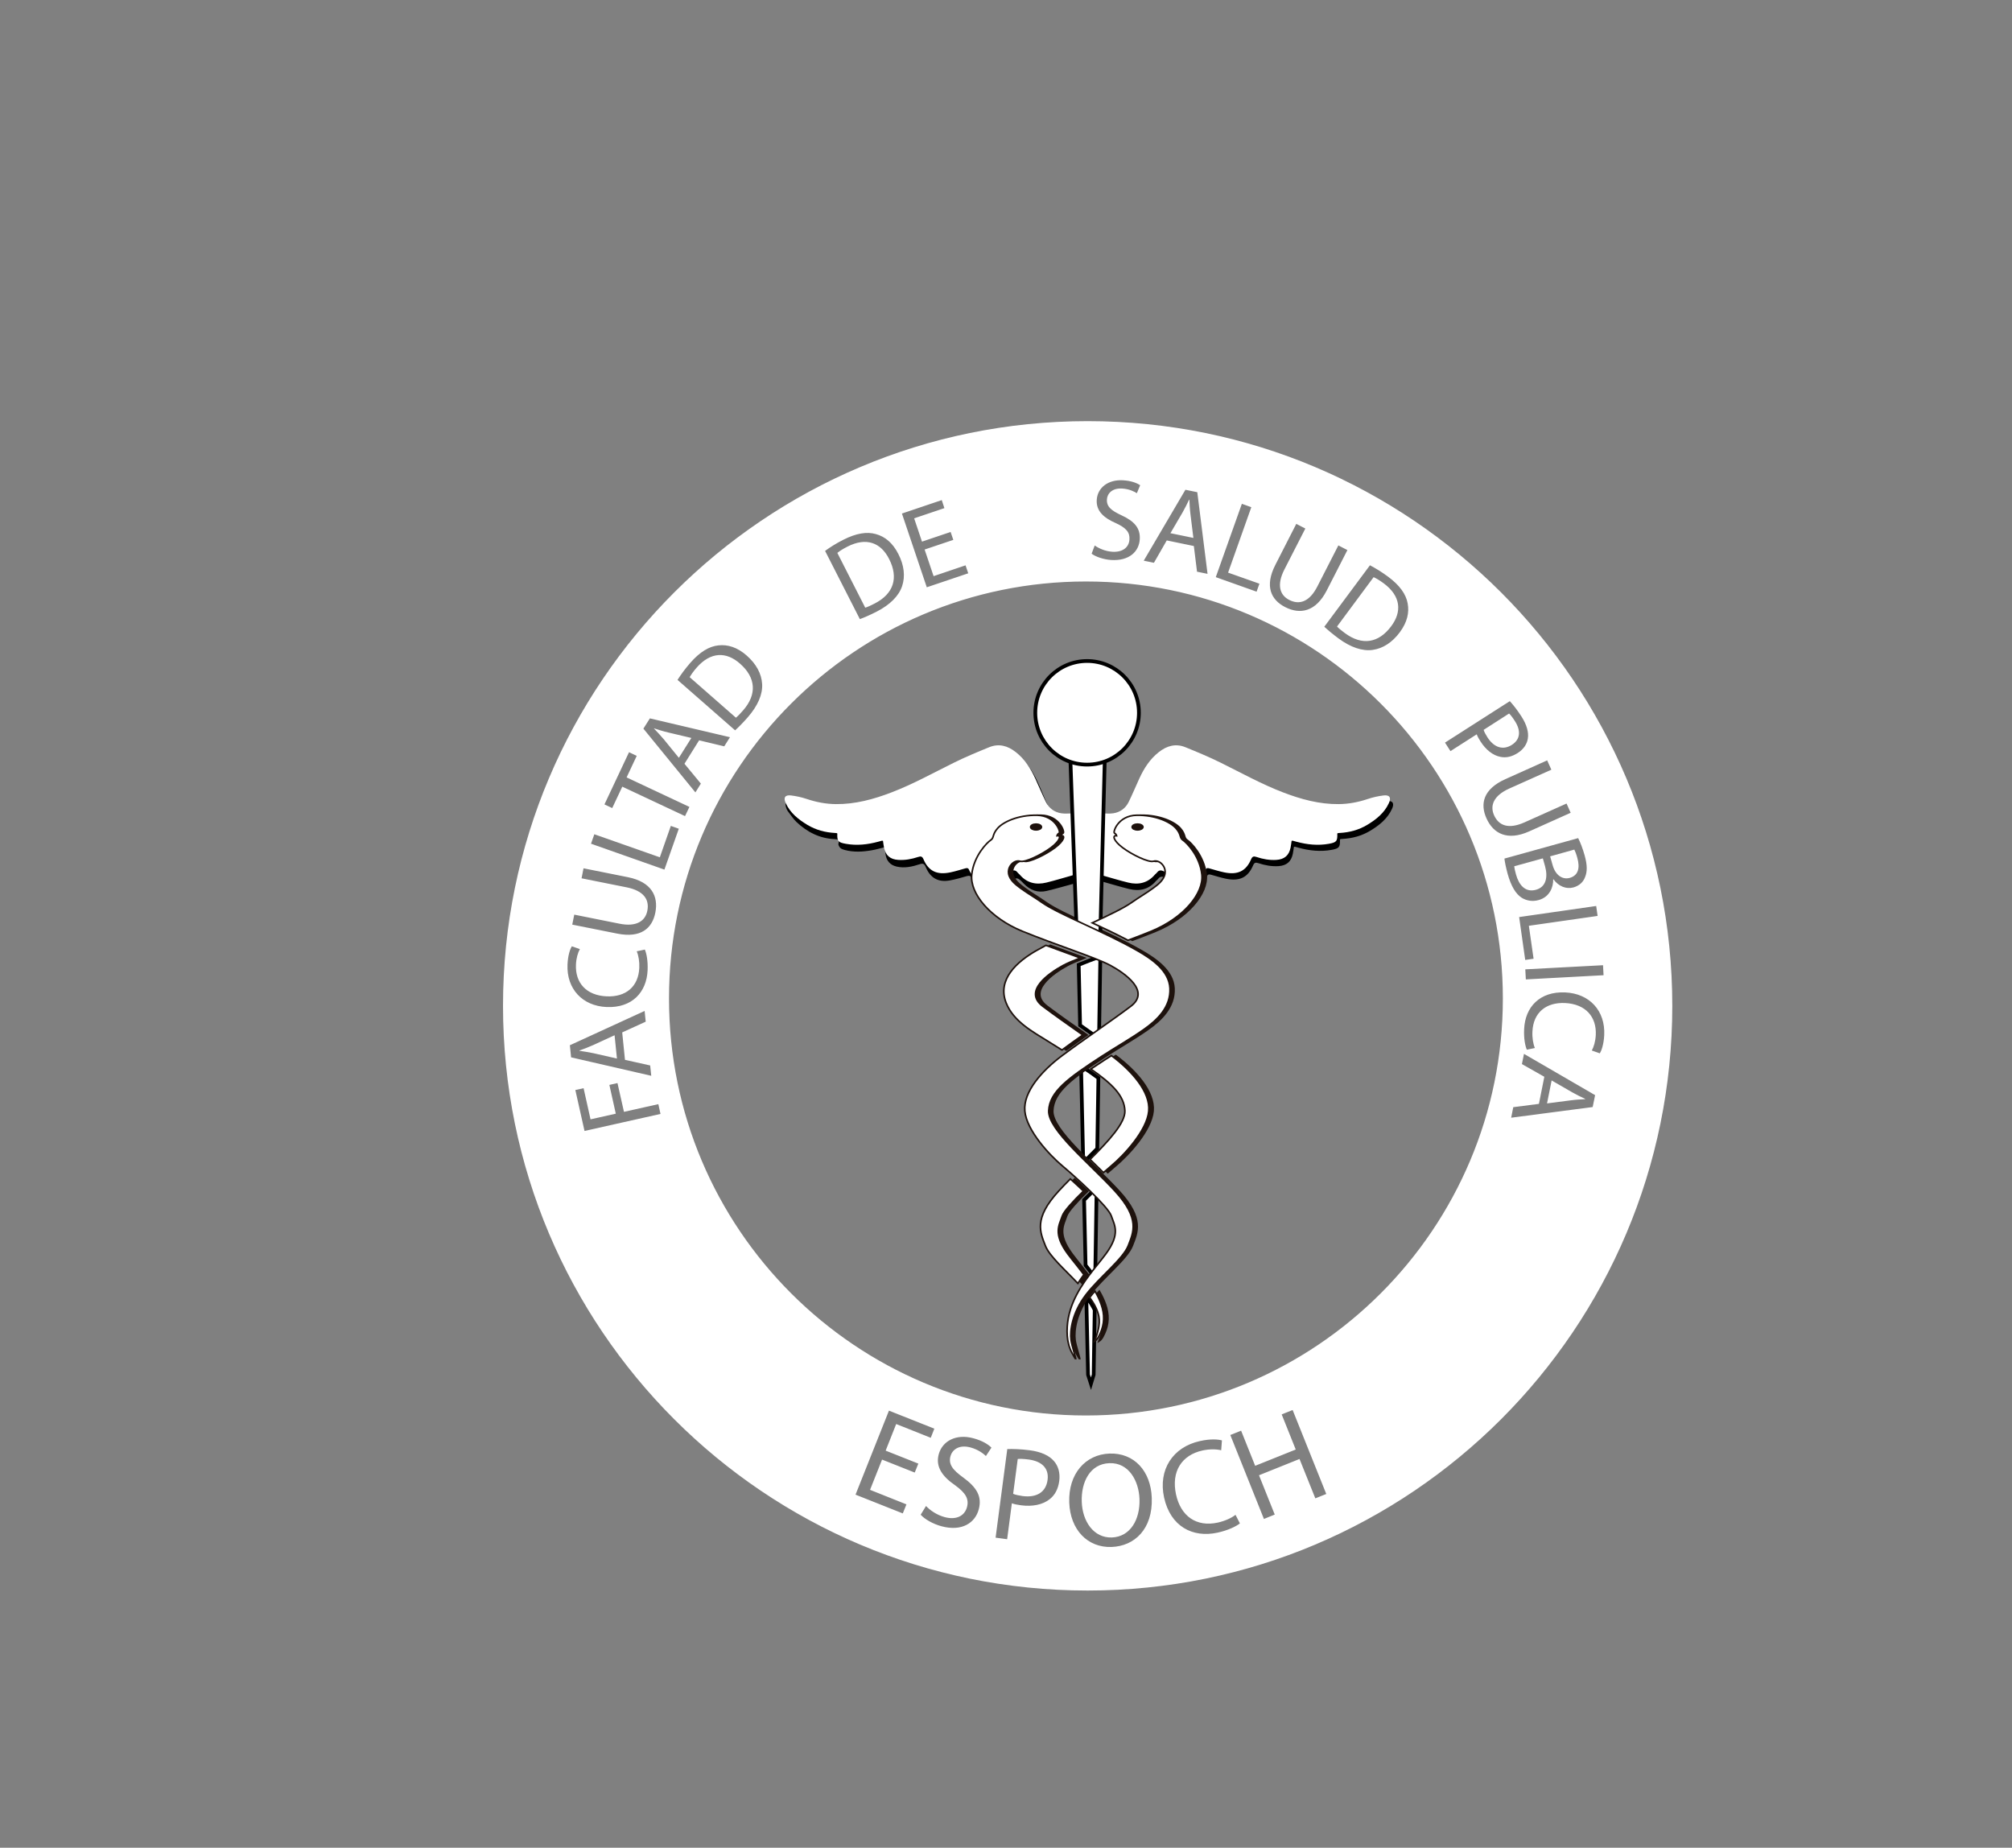 <?xml version="1.0" encoding="utf-8"?>
<!-- Generator: Adobe Illustrator 17.0.0, SVG Export Plug-In . SVG Version: 6.00 Build 0)  -->
<!DOCTYPE svg PUBLIC "-//W3C//DTD SVG 1.1//EN" "http://www.w3.org/Graphics/SVG/1.1/DTD/svg11.dtd">
<svg version="1.1" id="Capa_1" xmlns="http://www.w3.org/2000/svg" xmlns:xlink="http://www.w3.org/1999/xlink" x="0px" y="0px"
	 width="144.48px" height="132.67px" viewBox="0 0 144.48 132.67" enable-background="new 0 0 144.48 132.67" xml:space="preserve">
<rect x="0" y="0" width="144.48" height="132.67" fill="#808080" stroke="none"/>
<g>
	<path fill="#FFFFFF" d="M108.783,51.775c-0.17-0.267-0.32-0.456-0.417-0.543l-1.828,1.174c0.048,0.155,0.145,0.33,0.272,0.533
		c0.47,0.732,1.115,0.955,1.765,0.538C109.195,53.074,109.214,52.444,108.783,51.775z M108.783,51.775
		c-0.17-0.267-0.32-0.456-0.417-0.543l-1.828,1.174c0.048,0.155,0.145,0.33,0.272,0.533c0.47,0.732,1.115,0.955,1.765,0.538
		C109.195,53.074,109.214,52.444,108.783,51.775z M113.268,61.604c-0.087-0.32-0.165-0.495-0.218-0.601l-1.736,0.485l0.179,0.63
		c0.204,0.732,0.708,1.057,1.227,0.917C113.351,62.855,113.462,62.307,113.268,61.604z M110.95,62.206l-0.16-0.572l-2.056,0.567
		c0.015,0.145,0.063,0.349,0.131,0.596c0.199,0.718,0.65,1.309,1.431,1.091C111.033,63.685,111.159,62.967,110.95,62.206z
		 M108.783,51.775c-0.17-0.267-0.32-0.456-0.417-0.543l-1.828,1.174c0.048,0.155,0.145,0.33,0.272,0.533
		c0.47,0.732,1.115,0.955,1.765,0.538C109.195,53.074,109.214,52.444,108.783,51.775z M113.268,61.604
		c-0.087-0.32-0.165-0.495-0.218-0.601l-1.736,0.485l0.179,0.63c0.204,0.732,0.708,1.057,1.227,0.917
		C113.351,62.855,113.462,62.307,113.268,61.604z M110.95,62.206l-0.16-0.572l-2.056,0.567c0.015,0.145,0.063,0.349,0.131,0.596
		c0.199,0.718,0.65,1.309,1.431,1.091C111.033,63.685,111.159,62.967,110.95,62.206z M108.783,51.775
		c-0.17-0.267-0.32-0.456-0.417-0.543l-1.828,1.174c0.048,0.155,0.145,0.33,0.272,0.533c0.47,0.732,1.115,0.955,1.765,0.538
		C109.195,53.074,109.214,52.444,108.783,51.775z M113.268,61.604c-0.087-0.32-0.165-0.495-0.218-0.601l-1.736,0.485l0.179,0.63
		c0.204,0.732,0.708,1.057,1.227,0.917C113.351,62.855,113.462,62.307,113.268,61.604z M110.95,62.206l-0.16-0.572l-2.056,0.567
		c0.015,0.145,0.063,0.349,0.131,0.596c0.199,0.718,0.65,1.309,1.431,1.091C111.033,63.685,111.159,62.967,110.95,62.206z
		 M108.783,51.775c-0.17-0.267-0.32-0.456-0.417-0.543l-1.828,1.174c0.048,0.155,0.145,0.33,0.272,0.533
		c0.47,0.732,1.115,0.955,1.765,0.538C109.195,53.074,109.214,52.444,108.783,51.775z M113.268,61.604
		c-0.087-0.32-0.165-0.495-0.218-0.601l-1.736,0.485l0.179,0.63c0.204,0.732,0.708,1.057,1.227,0.917
		C113.351,62.855,113.462,62.307,113.268,61.604z M110.95,62.206l-0.16-0.572l-2.056,0.567c0.015,0.145,0.063,0.349,0.131,0.596
		c0.199,0.718,0.65,1.309,1.431,1.091C111.033,63.685,111.159,62.967,110.95,62.206z M108.783,51.775
		c-0.17-0.267-0.32-0.456-0.417-0.543l-1.828,1.174c0.048,0.155,0.145,0.33,0.272,0.533c0.47,0.732,1.115,0.955,1.765,0.538
		C109.195,53.074,109.214,52.444,108.783,51.775z M112.9,78.431l-1.479-0.853l-0.33,1.649l1.683-0.218
		c0.383-0.053,0.727-0.068,1.057-0.087l0.005-0.015C113.525,78.761,113.21,78.606,112.9,78.431z M113.268,61.604
		c-0.087-0.32-0.165-0.495-0.218-0.601l-1.736,0.485l0.179,0.63c0.204,0.732,0.708,1.057,1.227,0.917
		C113.351,62.855,113.462,62.307,113.268,61.604z M110.95,62.206l-0.16-0.572l-2.056,0.567c0.015,0.145,0.063,0.349,0.131,0.596
		c0.199,0.718,0.65,1.309,1.431,1.091C111.033,63.685,111.159,62.967,110.95,62.206z M108.783,51.775
		c-0.17-0.267-0.32-0.456-0.417-0.543l-1.828,1.174c0.048,0.155,0.145,0.33,0.272,0.533c0.47,0.732,1.115,0.955,1.765,0.538
		C109.195,53.074,109.214,52.444,108.783,51.775z M112.9,78.431l-1.479-0.853l-0.33,1.649l1.683-0.218
		c0.383-0.053,0.727-0.068,1.057-0.087l0.005-0.015C113.525,78.761,113.21,78.606,112.9,78.431z M113.268,61.604
		c-0.087-0.32-0.165-0.495-0.218-0.601l-1.736,0.485l0.179,0.63c0.204,0.732,0.708,1.057,1.227,0.917
		C113.351,62.855,113.462,62.307,113.268,61.604z M110.95,62.206l-0.16-0.572l-2.056,0.567c0.015,0.145,0.063,0.349,0.131,0.596
		c0.199,0.718,0.65,1.309,1.431,1.091C111.033,63.685,111.159,62.967,110.95,62.206z M108.783,51.775
		c-0.17-0.267-0.32-0.456-0.417-0.543l-1.828,1.174c0.048,0.155,0.145,0.33,0.272,0.533c0.47,0.732,1.115,0.955,1.765,0.538
		C109.195,53.074,109.214,52.444,108.783,51.775z M99.365,41.887c-0.301-0.223-0.548-0.364-0.727-0.446l-2.628,3.545
		c0.126,0.136,0.335,0.301,0.563,0.47c1.237,0.917,2.425,0.723,3.327-0.49C100.689,43.914,100.587,42.794,99.365,41.887z
		 M112.9,78.431l-1.479-0.853l-0.33,1.649l1.683-0.218c0.383-0.053,0.727-0.068,1.057-0.087l0.005-0.015
		C113.525,78.761,113.21,78.606,112.9,78.431z M113.268,61.604c-0.087-0.32-0.165-0.495-0.218-0.601l-1.736,0.485l0.179,0.63
		c0.204,0.732,0.708,1.057,1.227,0.917C113.351,62.855,113.462,62.307,113.268,61.604z M110.95,62.206l-0.16-0.572l-2.056,0.567
		c0.015,0.145,0.063,0.349,0.131,0.596c0.199,0.718,0.65,1.309,1.431,1.091C111.033,63.685,111.159,62.967,110.95,62.206z
		 M99.365,41.887c-0.301-0.223-0.548-0.364-0.727-0.446l-2.628,3.545c0.126,0.136,0.335,0.301,0.563,0.47
		c1.237,0.917,2.425,0.723,3.327-0.49C100.689,43.914,100.587,42.794,99.365,41.887z M108.783,51.775
		c-0.17-0.267-0.32-0.456-0.417-0.543l-1.828,1.174c0.048,0.155,0.145,0.33,0.272,0.533c0.47,0.732,1.115,0.955,1.765,0.538
		C109.195,53.074,109.214,52.444,108.783,51.775z M112.9,78.431l-1.479-0.853l-0.33,1.649l1.683-0.218
		c0.383-0.053,0.727-0.068,1.057-0.087l0.005-0.015C113.525,78.761,113.21,78.606,112.9,78.431z M113.268,61.604
		c-0.087-0.32-0.165-0.495-0.218-0.601l-1.736,0.485l0.179,0.63c0.204,0.732,0.708,1.057,1.227,0.917
		C113.351,62.855,113.462,62.307,113.268,61.604z M110.95,62.206l-0.16-0.572l-2.056,0.567c0.015,0.145,0.063,0.349,0.131,0.596
		c0.199,0.718,0.65,1.309,1.431,1.091C111.033,63.685,111.159,62.967,110.95,62.206z M108.783,51.775
		c-0.17-0.267-0.32-0.456-0.417-0.543l-1.828,1.174c0.048,0.155,0.145,0.33,0.272,0.533c0.47,0.732,1.115,0.955,1.765,0.538
		C109.195,53.074,109.214,52.444,108.783,51.775z M85.487,36.936c-0.048-0.383-0.063-0.723-0.078-1.057l-0.019-0.005
		c-0.145,0.31-0.306,0.626-0.48,0.936l-0.863,1.474l1.649,0.339L85.487,36.936z M99.365,41.887
		c-0.301-0.223-0.548-0.364-0.727-0.446l-2.628,3.545c0.126,0.136,0.335,0.301,0.563,0.47c1.237,0.917,2.425,0.723,3.327-0.49
		C100.689,43.914,100.587,42.794,99.365,41.887z M112.9,78.431l-1.479-0.853l-0.33,1.649l1.683-0.218
		c0.383-0.053,0.727-0.068,1.057-0.087l0.005-0.015C113.525,78.761,113.21,78.606,112.9,78.431z M113.268,61.604
		c-0.087-0.32-0.165-0.495-0.218-0.601l-1.736,0.485l0.179,0.63c0.204,0.732,0.708,1.057,1.227,0.917
		C113.351,62.855,113.462,62.307,113.268,61.604z M110.95,62.206l-0.16-0.572l-2.056,0.567c0.015,0.145,0.063,0.349,0.131,0.596
		c0.199,0.718,0.65,1.309,1.431,1.091C111.033,63.685,111.159,62.967,110.95,62.206z M85.487,36.936
		c-0.048-0.383-0.063-0.723-0.078-1.057l-0.019-0.005c-0.145,0.31-0.306,0.626-0.48,0.936l-0.863,1.474l1.649,0.339L85.487,36.936z
		 M99.365,41.887c-0.301-0.223-0.548-0.364-0.727-0.446l-2.628,3.545c0.126,0.136,0.335,0.301,0.563,0.47
		c1.237,0.917,2.425,0.723,3.327-0.49C100.689,43.914,100.587,42.794,99.365,41.887z M108.783,51.775
		c-0.17-0.267-0.32-0.456-0.417-0.543l-1.828,1.174c0.048,0.155,0.145,0.33,0.272,0.533c0.47,0.732,1.115,0.955,1.765,0.538
		C109.195,53.074,109.214,52.444,108.783,51.775z M112.9,78.431l-1.479-0.853l-0.33,1.649l1.683-0.218
		c0.383-0.053,0.727-0.068,1.057-0.087l0.005-0.015C113.525,78.761,113.21,78.606,112.9,78.431z M113.268,61.604
		c-0.087-0.32-0.165-0.495-0.218-0.601l-1.736,0.485l0.179,0.63c0.204,0.732,0.708,1.057,1.227,0.917
		C113.351,62.855,113.462,62.307,113.268,61.604z M110.95,62.206l-0.16-0.572l-2.056,0.567c0.015,0.145,0.063,0.349,0.131,0.596
		c0.199,0.718,0.65,1.309,1.431,1.091C111.033,63.685,111.159,62.967,110.95,62.206z M108.783,51.775
		c-0.17-0.267-0.32-0.456-0.417-0.543l-1.828,1.174c0.048,0.155,0.145,0.33,0.272,0.533c0.47,0.732,1.115,0.955,1.765,0.538
		C109.195,53.074,109.214,52.444,108.783,51.775z M85.487,36.936c-0.048-0.383-0.063-0.723-0.078-1.057l-0.019-0.005
		c-0.145,0.31-0.306,0.626-0.48,0.936l-0.863,1.474l1.649,0.339L85.487,36.936z M99.365,41.887
		c-0.301-0.223-0.548-0.364-0.727-0.446l-2.628,3.545c0.126,0.136,0.335,0.301,0.563,0.47c1.237,0.917,2.425,0.723,3.327-0.49
		C100.689,43.914,100.587,42.794,99.365,41.887z M112.9,78.431l-1.479-0.853l-0.33,1.649l1.683-0.218
		c0.383-0.053,0.727-0.068,1.057-0.087l0.005-0.015C113.525,78.761,113.21,78.606,112.9,78.431z M113.268,61.604
		c-0.087-0.32-0.165-0.495-0.218-0.601l-1.736,0.485l0.179,0.63c0.204,0.732,0.708,1.057,1.227,0.917
		C113.351,62.855,113.462,62.307,113.268,61.604z M110.95,62.206l-0.16-0.572l-2.056,0.567c0.015,0.145,0.063,0.349,0.131,0.596
		c0.199,0.718,0.65,1.309,1.431,1.091C111.033,63.685,111.159,62.967,110.95,62.206z M85.487,36.936
		c-0.048-0.383-0.063-0.723-0.078-1.057l-0.019-0.005c-0.145,0.31-0.306,0.626-0.48,0.936l-0.863,1.474l1.649,0.339L85.487,36.936z
		 M99.365,41.887c-0.301-0.223-0.548-0.364-0.727-0.446l-2.628,3.545c0.126,0.136,0.335,0.301,0.563,0.47
		c1.237,0.917,2.425,0.723,3.327-0.49C100.689,43.914,100.587,42.794,99.365,41.887z M108.783,51.775
		c-0.17-0.267-0.32-0.456-0.417-0.543l-1.828,1.174c0.048,0.155,0.145,0.33,0.272,0.533c0.47,0.732,1.115,0.955,1.765,0.538
		C109.195,53.074,109.214,52.444,108.783,51.775z M112.9,78.431l-1.479-0.853l-0.33,1.649l1.683-0.218
		c0.383-0.053,0.727-0.068,1.057-0.087l0.005-0.015C113.525,78.761,113.21,78.606,112.9,78.431z M113.268,61.604
		c-0.087-0.32-0.165-0.495-0.218-0.601l-1.736,0.485l0.179,0.63c0.204,0.732,0.708,1.057,1.227,0.917
		C113.351,62.855,113.462,62.307,113.268,61.604z M110.95,62.206l-0.16-0.572l-2.056,0.567c0.015,0.145,0.063,0.349,0.131,0.596
		c0.199,0.718,0.65,1.309,1.431,1.091C111.033,63.685,111.159,62.967,110.95,62.206z M108.783,51.775
		c-0.17-0.267-0.32-0.456-0.417-0.543l-1.828,1.174c0.048,0.155,0.145,0.33,0.272,0.533c0.47,0.732,1.115,0.955,1.765,0.538
		C109.195,53.074,109.214,52.444,108.783,51.775z M53.142,47.653c-0.984-0.873-2.109-0.863-3.113,0.281
		c-0.247,0.281-0.407,0.519-0.504,0.689l3.322,2.91c0.145-0.116,0.325-0.31,0.514-0.524C54.374,49.85,54.277,48.652,53.142,47.653z
		 M63.849,40.141c-0.592-1.178-1.639-1.586-2.997-0.892c-0.335,0.17-0.572,0.325-0.723,0.451l2.003,3.933
		c0.179-0.053,0.422-0.17,0.669-0.296C64.179,42.634,64.533,41.485,63.849,40.141z M85.487,36.936
		c-0.048-0.383-0.063-0.723-0.078-1.057l-0.019-0.005c-0.145,0.31-0.306,0.626-0.48,0.936l-0.863,1.474l1.649,0.339L85.487,36.936z
		 M99.365,41.887c-0.301-0.223-0.548-0.364-0.727-0.446l-2.628,3.545c0.126,0.136,0.335,0.301,0.563,0.47
		c1.237,0.917,2.425,0.723,3.327-0.49C100.689,43.914,100.587,42.794,99.365,41.887z M112.9,78.431l-1.479-0.853l-0.33,1.649
		l1.683-0.218c0.383-0.053,0.727-0.068,1.057-0.087l0.005-0.015C113.525,78.761,113.21,78.606,112.9,78.431z M113.268,61.604
		c-0.087-0.32-0.165-0.495-0.218-0.601l-1.736,0.485l0.179,0.63c0.204,0.732,0.708,1.057,1.227,0.917
		C113.351,62.855,113.462,62.307,113.268,61.604z M110.95,62.206l-0.16-0.572l-2.056,0.567c0.015,0.145,0.063,0.349,0.131,0.596
		c0.199,0.718,0.65,1.309,1.431,1.091C111.033,63.685,111.159,62.967,110.95,62.206z M53.142,47.653
		c-0.984-0.873-2.109-0.863-3.113,0.281c-0.247,0.281-0.407,0.519-0.504,0.689l3.322,2.91c0.145-0.116,0.325-0.31,0.514-0.524
		C54.374,49.85,54.277,48.652,53.142,47.653z M63.849,40.141c-0.592-1.178-1.639-1.586-2.997-0.892
		c-0.335,0.17-0.572,0.325-0.723,0.451l2.003,3.933c0.179-0.053,0.422-0.17,0.669-0.296C64.179,42.634,64.533,41.485,63.849,40.141z
		 M85.487,36.936c-0.048-0.383-0.063-0.723-0.078-1.057l-0.019-0.005c-0.145,0.31-0.306,0.626-0.48,0.936l-0.863,1.474l1.649,0.339
		L85.487,36.936z M99.365,41.887c-0.301-0.223-0.548-0.364-0.727-0.446l-2.628,3.545c0.126,0.136,0.335,0.301,0.563,0.47
		c1.237,0.917,2.425,0.723,3.327-0.49C100.689,43.914,100.587,42.794,99.365,41.887z M108.783,51.775
		c-0.17-0.267-0.32-0.456-0.417-0.543l-1.828,1.174c0.048,0.155,0.145,0.33,0.272,0.533c0.47,0.732,1.115,0.955,1.765,0.538
		C109.195,53.074,109.214,52.444,108.783,51.775z M112.9,78.431l-1.479-0.853l-0.33,1.649l1.683-0.218
		c0.383-0.053,0.727-0.068,1.057-0.087l0.005-0.015C113.525,78.761,113.21,78.606,112.9,78.431z M113.268,61.604
		c-0.087-0.32-0.165-0.495-0.218-0.601l-1.736,0.485l0.179,0.63c0.204,0.732,0.708,1.057,1.227,0.917
		C113.351,62.855,113.462,62.307,113.268,61.604z M110.95,62.206l-0.16-0.572l-2.056,0.567c0.015,0.145,0.063,0.349,0.131,0.596
		c0.199,0.718,0.65,1.309,1.431,1.091C111.033,63.685,111.159,62.967,110.95,62.206z M108.783,51.775
		c-0.17-0.267-0.32-0.456-0.417-0.543l-1.828,1.174c0.048,0.155,0.145,0.33,0.272,0.533c0.47,0.732,1.115,0.955,1.765,0.538
		C109.195,53.074,109.214,52.444,108.783,51.775z M47.987,52.594c-0.373-0.087-0.698-0.194-1.018-0.296l-0.005,0.015
		c0.238,0.247,0.475,0.504,0.708,0.776l1.077,1.324l0.897-1.426L47.987,52.594z M53.142,47.653
		c-0.984-0.873-2.109-0.863-3.113,0.281c-0.247,0.281-0.407,0.519-0.504,0.689l3.322,2.91c0.145-0.116,0.325-0.31,0.514-0.524
		C54.374,49.85,54.277,48.652,53.142,47.653z M63.849,40.141c-0.592-1.178-1.639-1.586-2.997-0.892
		c-0.335,0.17-0.572,0.325-0.723,0.451l2.003,3.933c0.179-0.053,0.422-0.17,0.669-0.296C64.179,42.634,64.533,41.485,63.849,40.141z
		 M85.487,36.936c-0.048-0.383-0.063-0.723-0.078-1.057l-0.019-0.005c-0.145,0.31-0.306,0.626-0.48,0.936l-0.863,1.474l1.649,0.339
		L85.487,36.936z M99.365,41.887c-0.301-0.223-0.548-0.364-0.727-0.446l-2.628,3.545c0.126,0.136,0.335,0.301,0.563,0.47
		c1.237,0.917,2.425,0.723,3.327-0.49C100.689,43.914,100.587,42.794,99.365,41.887z M112.9,78.431l-1.479-0.853l-0.33,1.649
		l1.683-0.218c0.383-0.053,0.727-0.068,1.057-0.087l0.005-0.015C113.525,78.761,113.21,78.606,112.9,78.431z M113.268,61.604
		c-0.087-0.32-0.165-0.495-0.218-0.601l-1.736,0.485l0.179,0.63c0.204,0.732,0.708,1.057,1.227,0.917
		C113.351,62.855,113.462,62.307,113.268,61.604z M110.95,62.206l-0.16-0.572l-2.056,0.567c0.015,0.145,0.063,0.349,0.131,0.596
		c0.199,0.718,0.65,1.309,1.431,1.091C111.033,63.685,111.159,62.967,110.95,62.206z M47.987,52.594
		c-0.373-0.087-0.698-0.194-1.018-0.296l-0.005,0.015c0.238,0.247,0.475,0.504,0.708,0.776l1.077,1.324l0.897-1.426L47.987,52.594z
		 M53.142,47.653c-0.984-0.873-2.109-0.863-3.113,0.281c-0.247,0.281-0.407,0.519-0.504,0.689l3.322,2.91
		c0.145-0.116,0.325-0.31,0.514-0.524C54.374,49.85,54.277,48.652,53.142,47.653z M63.849,40.141
		c-0.592-1.178-1.639-1.586-2.997-0.892c-0.335,0.17-0.572,0.325-0.723,0.451l2.003,3.933c0.179-0.053,0.422-0.17,0.669-0.296
		C64.179,42.634,64.533,41.485,63.849,40.141z M85.487,36.936c-0.048-0.383-0.063-0.723-0.078-1.057l-0.019-0.005
		c-0.145,0.31-0.306,0.626-0.48,0.936l-0.863,1.474l1.649,0.339L85.487,36.936z M99.365,41.887
		c-0.301-0.223-0.548-0.364-0.727-0.446l-2.628,3.545c0.126,0.136,0.335,0.301,0.563,0.47c1.237,0.917,2.425,0.723,3.327-0.49
		C100.689,43.914,100.587,42.794,99.365,41.887z M108.783,51.775c-0.17-0.267-0.32-0.456-0.417-0.543l-1.828,1.174
		c0.048,0.155,0.145,0.33,0.272,0.533c0.47,0.732,1.115,0.955,1.765,0.538C109.195,53.074,109.214,52.444,108.783,51.775z
		 M112.9,78.431l-1.479-0.853l-0.33,1.649l1.683-0.218c0.383-0.053,0.727-0.068,1.057-0.087l0.005-0.015
		C113.525,78.761,113.21,78.606,112.9,78.431z M113.268,61.604c-0.087-0.32-0.165-0.495-0.218-0.601l-1.736,0.485l0.179,0.63
		c0.204,0.732,0.708,1.057,1.227,0.917C113.351,62.855,113.462,62.307,113.268,61.604z M110.95,62.206l-0.16-0.572l-2.056,0.567
		c0.015,0.145,0.063,0.349,0.131,0.596c0.199,0.718,0.65,1.309,1.431,1.091C111.033,63.685,111.159,62.967,110.95,62.206z
		 M108.783,51.775c-0.17-0.267-0.32-0.456-0.417-0.543l-1.828,1.174c0.048,0.155,0.145,0.33,0.272,0.533
		c0.47,0.732,1.115,0.955,1.765,0.538C109.195,53.074,109.214,52.444,108.783,51.775z M47.987,52.594
		c-0.373-0.087-0.698-0.194-1.018-0.296l-0.005,0.015c0.238,0.247,0.475,0.504,0.708,0.776l1.077,1.324l0.897-1.426L47.987,52.594z
		 M53.142,47.653c-0.984-0.873-2.109-0.863-3.113,0.281c-0.247,0.281-0.407,0.519-0.504,0.689l3.322,2.91
		c0.145-0.116,0.325-0.31,0.514-0.524C54.374,49.85,54.277,48.652,53.142,47.653z M63.849,40.141
		c-0.592-1.178-1.639-1.586-2.997-0.892c-0.335,0.17-0.572,0.325-0.723,0.451l2.003,3.933c0.179-0.053,0.422-0.17,0.669-0.296
		C64.179,42.634,64.533,41.485,63.849,40.141z M85.487,36.936c-0.048-0.383-0.063-0.723-0.078-1.057l-0.019-0.005
		c-0.145,0.31-0.306,0.626-0.48,0.936l-0.863,1.474l1.649,0.339L85.487,36.936z M99.365,41.887
		c-0.301-0.223-0.548-0.364-0.727-0.446l-2.628,3.545c0.126,0.136,0.335,0.301,0.563,0.47c1.237,0.917,2.425,0.723,3.327-0.49
		C100.689,43.914,100.587,42.794,99.365,41.887z M112.9,78.431l-1.479-0.853l-0.33,1.649l1.683-0.218
		c0.383-0.053,0.727-0.068,1.057-0.087l0.005-0.015C113.525,78.761,113.21,78.606,112.9,78.431z M113.268,61.604
		c-0.087-0.32-0.165-0.495-0.218-0.601l-1.736,0.485l0.179,0.63c0.204,0.732,0.708,1.057,1.227,0.917
		C113.351,62.855,113.462,62.307,113.268,61.604z M110.95,62.206l-0.16-0.572l-2.056,0.567c0.015,0.145,0.063,0.349,0.131,0.596
		c0.199,0.718,0.65,1.309,1.431,1.091C111.033,63.685,111.159,62.967,110.95,62.206z M47.987,52.594
		c-0.373-0.087-0.698-0.194-1.018-0.296l-0.005,0.015c0.238,0.247,0.475,0.504,0.708,0.776l1.077,1.324l0.897-1.426L47.987,52.594z
		 M53.142,47.653c-0.984-0.873-2.109-0.863-3.113,0.281c-0.247,0.281-0.407,0.519-0.504,0.689l3.322,2.91
		c0.145-0.116,0.325-0.31,0.514-0.524C54.374,49.85,54.277,48.652,53.142,47.653z M63.849,40.141
		c-0.592-1.178-1.639-1.586-2.997-0.892c-0.335,0.17-0.572,0.325-0.723,0.451l2.003,3.933c0.179-0.053,0.422-0.17,0.669-0.296
		C64.179,42.634,64.533,41.485,63.849,40.141z M85.487,36.936c-0.048-0.383-0.063-0.723-0.078-1.057l-0.019-0.005
		c-0.145,0.31-0.306,0.626-0.48,0.936l-0.863,1.474l1.649,0.339L85.487,36.936z M99.365,41.887
		c-0.301-0.223-0.548-0.364-0.727-0.446l-2.628,3.545c0.126,0.136,0.335,0.301,0.563,0.47c1.237,0.917,2.425,0.723,3.327-0.49
		C100.689,43.914,100.587,42.794,99.365,41.887z M108.783,51.775c-0.17-0.267-0.32-0.456-0.417-0.543l-1.828,1.174
		c0.048,0.155,0.145,0.33,0.272,0.533c0.47,0.732,1.115,0.955,1.765,0.538C109.195,53.074,109.214,52.444,108.783,51.775z
		 M112.9,78.431l-1.479-0.853l-0.33,1.649l1.683-0.218c0.383-0.053,0.727-0.068,1.057-0.087l0.005-0.015
		C113.525,78.761,113.21,78.606,112.9,78.431z M113.268,61.604c-0.087-0.32-0.165-0.495-0.218-0.601l-1.736,0.485l0.179,0.63
		c0.204,0.732,0.708,1.057,1.227,0.917C113.351,62.855,113.462,62.307,113.268,61.604z M110.95,62.206l-0.16-0.572l-2.056,0.567
		c0.015,0.145,0.063,0.349,0.131,0.596c0.199,0.718,0.65,1.309,1.431,1.091C111.033,63.685,111.159,62.967,110.95,62.206z
		 M108.783,51.775c-0.17-0.267-0.32-0.456-0.417-0.543l-1.828,1.174c0.048,0.155,0.145,0.33,0.272,0.533
		c0.47,0.732,1.115,0.955,1.765,0.538C109.195,53.074,109.214,52.444,108.783,51.775z M44.132,74.334l-1.542,0.708
		c-0.354,0.16-0.674,0.276-0.984,0.388v0.019c0.339,0.048,0.684,0.107,1.033,0.179l1.663,0.378L44.132,74.334z M47.987,52.594
		c-0.373-0.087-0.698-0.194-1.018-0.296l-0.005,0.015c0.238,0.247,0.475,0.504,0.708,0.776l1.077,1.324l0.897-1.426L47.987,52.594z
		 M53.142,47.653c-0.984-0.873-2.109-0.863-3.113,0.281c-0.247,0.281-0.407,0.519-0.504,0.689l3.322,2.91
		c0.145-0.116,0.325-0.31,0.514-0.524C54.374,49.85,54.277,48.652,53.142,47.653z M63.849,40.141
		c-0.592-1.178-1.639-1.586-2.997-0.892c-0.335,0.17-0.572,0.325-0.723,0.451l2.003,3.933c0.179-0.053,0.422-0.17,0.669-0.296
		C64.179,42.634,64.533,41.485,63.849,40.141z M85.487,36.936c-0.048-0.383-0.063-0.723-0.078-1.057l-0.019-0.005
		c-0.145,0.31-0.306,0.626-0.48,0.936l-0.863,1.474l1.649,0.339L85.487,36.936z M99.365,41.887
		c-0.301-0.223-0.548-0.364-0.727-0.446l-2.628,3.545c0.126,0.136,0.335,0.301,0.563,0.47c1.237,0.917,2.425,0.723,3.327-0.49
		C100.689,43.914,100.587,42.794,99.365,41.887z M112.9,78.431l-1.479-0.853l-0.33,1.649l1.683-0.218
		c0.383-0.053,0.727-0.068,1.057-0.087l0.005-0.015C113.525,78.761,113.21,78.606,112.9,78.431z M113.268,61.604
		c-0.087-0.32-0.165-0.495-0.218-0.601l-1.736,0.485l0.179,0.63c0.204,0.732,0.708,1.057,1.227,0.917
		C113.351,62.855,113.462,62.307,113.268,61.604z M110.95,62.206l-0.16-0.572l-2.056,0.567c0.015,0.145,0.063,0.349,0.131,0.596
		c0.199,0.718,0.65,1.309,1.431,1.091C111.033,63.685,111.159,62.967,110.95,62.206z M44.132,74.334l-1.542,0.708
		c-0.354,0.16-0.674,0.276-0.984,0.388v0.019c0.339,0.048,0.684,0.107,1.033,0.179l1.663,0.378L44.132,74.334z M47.987,52.594
		c-0.373-0.087-0.698-0.194-1.018-0.296l-0.005,0.015c0.238,0.247,0.475,0.504,0.708,0.776l1.077,1.324l0.897-1.426L47.987,52.594z
		 M53.142,47.653c-0.984-0.873-2.109-0.863-3.113,0.281c-0.247,0.281-0.407,0.519-0.504,0.689l3.322,2.91
		c0.145-0.116,0.325-0.31,0.514-0.524C54.374,49.85,54.277,48.652,53.142,47.653z M63.849,40.141
		c-0.592-1.178-1.639-1.586-2.997-0.892c-0.335,0.17-0.572,0.325-0.723,0.451l2.003,3.933c0.179-0.053,0.422-0.17,0.669-0.296
		C64.179,42.634,64.533,41.485,63.849,40.141z M85.487,36.936c-0.048-0.383-0.063-0.723-0.078-1.057l-0.019-0.005
		c-0.145,0.31-0.306,0.626-0.48,0.936l-0.863,1.474l1.649,0.339L85.487,36.936z M99.365,41.887
		c-0.301-0.223-0.548-0.364-0.727-0.446l-2.628,3.545c0.126,0.136,0.335,0.301,0.563,0.47c1.237,0.917,2.425,0.723,3.327-0.49
		C100.689,43.914,100.587,42.794,99.365,41.887z M108.783,51.775c-0.17-0.267-0.32-0.456-0.417-0.543l-1.828,1.174
		c0.048,0.155,0.145,0.33,0.272,0.533c0.47,0.732,1.115,0.955,1.765,0.538C109.195,53.074,109.214,52.444,108.783,51.775z
		 M112.9,78.431l-1.479-0.853l-0.33,1.649l1.683-0.218c0.383-0.053,0.727-0.068,1.057-0.087l0.005-0.015
		C113.525,78.761,113.21,78.606,112.9,78.431z M113.268,61.604c-0.087-0.32-0.165-0.495-0.218-0.601l-1.736,0.485l0.179,0.63
		c0.204,0.732,0.708,1.057,1.227,0.917C113.351,62.855,113.462,62.307,113.268,61.604z M110.95,62.206l-0.16-0.572l-2.056,0.567
		c0.015,0.145,0.063,0.349,0.131,0.596c0.199,0.718,0.65,1.309,1.431,1.091C111.033,63.685,111.159,62.967,110.95,62.206z
		 M108.783,51.775c-0.17-0.267-0.32-0.456-0.417-0.543l-1.828,1.174c0.048,0.155,0.145,0.33,0.272,0.533
		c0.47,0.732,1.115,0.955,1.765,0.538C109.195,53.074,109.214,52.444,108.783,51.775z M44.132,74.334l-1.542,0.708
		c-0.354,0.16-0.674,0.276-0.984,0.388v0.019c0.339,0.048,0.684,0.107,1.033,0.179l1.663,0.378L44.132,74.334z M47.987,52.594
		c-0.373-0.087-0.698-0.194-1.018-0.296l-0.005,0.015c0.238,0.247,0.475,0.504,0.708,0.776l1.077,1.324l0.897-1.426L47.987,52.594z
		 M53.142,47.653c-0.984-0.873-2.109-0.863-3.113,0.281c-0.247,0.281-0.407,0.519-0.504,0.689l3.322,2.91
		c0.145-0.116,0.325-0.31,0.514-0.524C54.374,49.85,54.277,48.652,53.142,47.653z M63.849,40.141
		c-0.592-1.178-1.639-1.586-2.997-0.892c-0.335,0.17-0.572,0.325-0.723,0.451l2.003,3.933c0.179-0.053,0.422-0.17,0.669-0.296
		C64.179,42.634,64.533,41.485,63.849,40.141z M85.487,36.936c-0.048-0.383-0.063-0.723-0.078-1.057l-0.019-0.005
		c-0.145,0.31-0.306,0.626-0.48,0.936l-0.863,1.474l1.649,0.339L85.487,36.936z M99.365,41.887
		c-0.301-0.223-0.548-0.364-0.727-0.446l-2.628,3.545c0.126,0.136,0.335,0.301,0.563,0.47c1.237,0.917,2.425,0.723,3.327-0.49
		C100.689,43.914,100.587,42.794,99.365,41.887z M112.9,78.431l-1.479-0.853l-0.33,1.649l1.683-0.218
		c0.383-0.053,0.727-0.068,1.057-0.087l0.005-0.015C113.525,78.761,113.21,78.606,112.9,78.431z M113.268,61.604
		c-0.087-0.32-0.165-0.495-0.218-0.601l-1.736,0.485l0.179,0.63c0.204,0.732,0.708,1.057,1.227,0.917
		C113.351,62.855,113.462,62.307,113.268,61.604z M110.95,62.206l-0.16-0.572l-2.056,0.567c0.015,0.145,0.063,0.349,0.131,0.596
		c0.199,0.718,0.65,1.309,1.431,1.091C111.033,63.685,111.159,62.967,110.95,62.206z M44.132,74.334l-1.542,0.708
		c-0.354,0.16-0.674,0.276-0.984,0.388v0.019c0.339,0.048,0.684,0.107,1.033,0.179l1.663,0.378L44.132,74.334z M47.987,52.594
		c-0.373-0.087-0.698-0.194-1.018-0.296l-0.005,0.015c0.238,0.247,0.475,0.504,0.708,0.776l1.077,1.324l0.897-1.426L47.987,52.594z
		 M53.142,47.653c-0.984-0.873-2.109-0.863-3.113,0.281c-0.247,0.281-0.407,0.519-0.504,0.689l3.322,2.91
		c0.145-0.116,0.325-0.31,0.514-0.524C54.374,49.85,54.277,48.652,53.142,47.653z M63.849,40.141
		c-0.592-1.178-1.639-1.586-2.997-0.892c-0.335,0.17-0.572,0.325-0.723,0.451l2.003,3.933c0.179-0.053,0.422-0.17,0.669-0.296
		C64.179,42.634,64.533,41.485,63.849,40.141z M85.487,36.936c-0.048-0.383-0.063-0.723-0.078-1.057l-0.019-0.005
		c-0.145,0.31-0.306,0.626-0.48,0.936l-0.863,1.474l1.649,0.339L85.487,36.936z M99.365,41.887
		c-0.301-0.223-0.548-0.364-0.727-0.446l-2.628,3.545c0.126,0.136,0.335,0.301,0.563,0.47c1.237,0.917,2.425,0.723,3.327-0.49
		C100.689,43.914,100.587,42.794,99.365,41.887z M108.783,51.775c-0.17-0.267-0.32-0.456-0.417-0.543l-1.828,1.174
		c0.048,0.155,0.145,0.33,0.272,0.533c0.47,0.732,1.115,0.955,1.765,0.538C109.195,53.074,109.214,52.444,108.783,51.775z
		 M112.9,78.431l-1.479-0.853l-0.33,1.649l1.683-0.218c0.383-0.053,0.727-0.068,1.057-0.087l0.005-0.015
		C113.525,78.761,113.21,78.606,112.9,78.431z M113.268,61.604c-0.087-0.32-0.165-0.495-0.218-0.601l-1.736,0.485l0.179,0.63
		c0.204,0.732,0.708,1.057,1.227,0.917C113.351,62.855,113.462,62.307,113.268,61.604z M110.95,62.206l-0.16-0.572l-2.056,0.567
		c0.015,0.145,0.063,0.349,0.131,0.596c0.199,0.718,0.65,1.309,1.431,1.091C111.033,63.685,111.159,62.967,110.95,62.206z
		 M108.783,51.775c-0.17-0.267-0.32-0.456-0.417-0.543l-1.828,1.174c0.048,0.155,0.145,0.33,0.272,0.533
		c0.47,0.732,1.115,0.955,1.765,0.538C109.195,53.074,109.214,52.444,108.783,51.775z M44.132,74.334l-1.542,0.708
		c-0.354,0.16-0.674,0.276-0.984,0.388v0.019c0.339,0.048,0.684,0.107,1.033,0.179l1.663,0.378L44.132,74.334z M47.987,52.594
		c-0.373-0.087-0.698-0.194-1.018-0.296l-0.005,0.015c0.238,0.247,0.475,0.504,0.708,0.776l1.077,1.324l0.897-1.426L47.987,52.594z
		 M53.142,47.653c-0.984-0.873-2.109-0.863-3.113,0.281c-0.247,0.281-0.407,0.519-0.504,0.689l3.322,2.91
		c0.145-0.116,0.325-0.31,0.514-0.524C54.374,49.85,54.277,48.652,53.142,47.653z M63.849,40.141
		c-0.592-1.178-1.639-1.586-2.997-0.892c-0.335,0.17-0.572,0.325-0.723,0.451l2.003,3.933c0.179-0.053,0.422-0.17,0.669-0.296
		C64.179,42.634,64.533,41.485,63.849,40.141z M73.873,104.797c-0.364-0.048-0.645-0.058-0.79-0.039l-0.33,2.502
		c0.175,0.073,0.402,0.121,0.679,0.16c1.004,0.131,1.678-0.276,1.794-1.164C75.337,105.408,74.789,104.918,73.873,104.797z
		 M85.487,36.936c-0.048-0.383-0.063-0.723-0.078-1.057l-0.019-0.005c-0.145,0.31-0.306,0.626-0.48,0.936l-0.863,1.474l1.649,0.339
		L85.487,36.936z M99.365,41.887c-0.301-0.223-0.548-0.364-0.727-0.446l-2.628,3.545c0.126,0.136,0.335,0.301,0.563,0.47
		c1.237,0.917,2.425,0.723,3.327-0.49C100.689,43.914,100.587,42.794,99.365,41.887z M112.9,78.431l-1.479-0.853l-0.33,1.649
		l1.683-0.218c0.383-0.053,0.727-0.068,1.057-0.087l0.005-0.015C113.525,78.761,113.21,78.606,112.9,78.431z M113.268,61.604
		c-0.087-0.32-0.165-0.495-0.218-0.601l-1.736,0.485l0.179,0.63c0.204,0.732,0.708,1.057,1.227,0.917
		C113.351,62.855,113.462,62.307,113.268,61.604z M110.95,62.206l-0.16-0.572l-2.056,0.567c0.015,0.145,0.063,0.349,0.131,0.596
		c0.199,0.718,0.65,1.309,1.431,1.091C111.033,63.685,111.159,62.967,110.95,62.206z M73.873,104.797
		c-0.364-0.048-0.645-0.058-0.79-0.039l-0.33,2.502c0.175,0.073,0.402,0.121,0.679,0.16c1.004,0.131,1.678-0.276,1.794-1.164
		C75.337,105.408,74.789,104.918,73.873,104.797z M44.132,74.334l-1.542,0.708c-0.354,0.16-0.674,0.276-0.984,0.388v0.019
		c0.339,0.048,0.684,0.107,1.033,0.179l1.663,0.378L44.132,74.334z M47.987,52.594c-0.373-0.087-0.698-0.194-1.018-0.296
		l-0.005,0.015c0.238,0.247,0.475,0.504,0.708,0.776l1.077,1.324l0.897-1.426L47.987,52.594z M53.142,47.653
		c-0.984-0.873-2.109-0.863-3.113,0.281c-0.247,0.281-0.407,0.519-0.504,0.689l3.322,2.91c0.145-0.116,0.325-0.31,0.514-0.524
		C54.374,49.85,54.277,48.652,53.142,47.653z M63.849,40.141c-0.592-1.178-1.639-1.586-2.997-0.892
		c-0.335,0.17-0.572,0.325-0.723,0.451l2.003,3.933c0.179-0.053,0.422-0.17,0.669-0.296C64.179,42.634,64.533,41.485,63.849,40.141z
		 M85.487,36.936c-0.048-0.383-0.063-0.723-0.078-1.057l-0.019-0.005c-0.145,0.31-0.306,0.626-0.48,0.936l-0.863,1.474l1.649,0.339
		L85.487,36.936z M99.365,41.887c-0.301-0.223-0.548-0.364-0.727-0.446l-2.628,3.545c0.126,0.136,0.335,0.301,0.563,0.47
		c1.237,0.917,2.425,0.723,3.327-0.49C100.689,43.914,100.587,42.794,99.365,41.887z M108.783,51.775
		c-0.17-0.267-0.32-0.456-0.417-0.543l-1.828,1.174c0.048,0.155,0.145,0.33,0.272,0.533c0.47,0.732,1.115,0.955,1.765,0.538
		C109.195,53.074,109.214,52.444,108.783,51.775z M112.9,78.431l-1.479-0.853l-0.33,1.649l1.683-0.218
		c0.383-0.053,0.727-0.068,1.057-0.087l0.005-0.015C113.525,78.761,113.21,78.606,112.9,78.431z M113.268,61.604
		c-0.087-0.32-0.165-0.495-0.218-0.601l-1.736,0.485l0.179,0.63c0.204,0.732,0.708,1.057,1.227,0.917
		C113.351,62.855,113.462,62.307,113.268,61.604z M110.95,62.206l-0.16-0.572l-2.056,0.567c0.015,0.145,0.063,0.349,0.131,0.596
		c0.199,0.718,0.65,1.309,1.431,1.091C111.033,63.685,111.159,62.967,110.95,62.206z M108.783,51.775
		c-0.17-0.267-0.32-0.456-0.417-0.543l-1.828,1.174c0.048,0.155,0.145,0.33,0.272,0.533c0.47,0.732,1.115,0.955,1.765,0.538
		C109.195,53.074,109.214,52.444,108.783,51.775z M44.132,74.334l-1.542,0.708c-0.354,0.16-0.674,0.276-0.984,0.388v0.019
		c0.339,0.048,0.684,0.107,1.033,0.179l1.663,0.378L44.132,74.334z M47.987,52.594c-0.373-0.087-0.698-0.194-1.018-0.296
		l-0.005,0.015c0.238,0.247,0.475,0.504,0.708,0.776l1.077,1.324l0.897-1.426L47.987,52.594z M53.142,47.653
		c-0.984-0.873-2.109-0.863-3.113,0.281c-0.247,0.281-0.407,0.519-0.504,0.689l3.322,2.91c0.145-0.116,0.325-0.31,0.514-0.524
		C54.374,49.85,54.277,48.652,53.142,47.653z M63.849,40.141c-0.592-1.178-1.639-1.586-2.997-0.892
		c-0.335,0.17-0.572,0.325-0.723,0.451l2.003,3.933c0.179-0.053,0.422-0.17,0.669-0.296C64.179,42.634,64.533,41.485,63.849,40.141z
		 M73.873,104.797c-0.364-0.048-0.645-0.058-0.79-0.039l-0.33,2.502c0.175,0.073,0.402,0.121,0.679,0.16
		c1.004,0.131,1.678-0.276,1.794-1.164C75.337,105.408,74.789,104.918,73.873,104.797z M81.826,107.624
		c-0.049-1.29-0.766-2.619-2.163-2.565c-1.387,0.048-2.037,1.353-1.983,2.779c0.048,1.387,0.844,2.599,2.163,2.556
		C81.171,110.344,81.879,109.093,81.826,107.624z M85.487,36.936c-0.048-0.383-0.063-0.723-0.078-1.057l-0.019-0.005
		c-0.145,0.31-0.306,0.626-0.48,0.936l-0.863,1.474l1.649,0.339L85.487,36.936z M99.365,41.887
		c-0.301-0.223-0.548-0.364-0.727-0.446l-2.628,3.545c0.126,0.136,0.335,0.301,0.563,0.47c1.237,0.917,2.425,0.723,3.327-0.49
		C100.689,43.914,100.587,42.794,99.365,41.887z M112.9,78.431l-1.479-0.853l-0.33,1.649l1.683-0.218
		c0.383-0.053,0.727-0.068,1.057-0.087l0.005-0.015C113.525,78.761,113.21,78.606,112.9,78.431z M113.268,61.604
		c-0.087-0.32-0.165-0.495-0.218-0.601l-1.736,0.485l0.179,0.63c0.204,0.732,0.708,1.057,1.227,0.917
		C113.351,62.855,113.462,62.307,113.268,61.604z M110.79,61.633l-2.056,0.567c0.015,0.145,0.063,0.349,0.131,0.596
		c0.199,0.718,0.65,1.309,1.431,1.091c0.737-0.204,0.863-0.921,0.655-1.683L110.79,61.633z M81.826,107.624
		c-0.049-1.29-0.766-2.619-2.163-2.565c-1.387,0.048-2.037,1.353-1.983,2.779c0.048,1.387,0.844,2.599,2.163,2.556
		C81.171,110.344,81.879,109.093,81.826,107.624z M73.873,104.797c-0.364-0.048-0.645-0.058-0.79-0.039l-0.33,2.502
		c0.175,0.073,0.402,0.121,0.679,0.16c1.004,0.131,1.678-0.276,1.794-1.164C75.337,105.408,74.789,104.918,73.873,104.797z
		 M44.132,74.334l-1.542,0.708c-0.354,0.16-0.674,0.276-0.984,0.388v0.019c0.339,0.048,0.684,0.107,1.033,0.179l1.663,0.378
		L44.132,74.334z M47.987,52.594c-0.373-0.087-0.698-0.194-1.018-0.296l-0.005,0.015c0.238,0.247,0.475,0.504,0.708,0.776
		l1.077,1.324l0.897-1.426L47.987,52.594z M53.142,47.653c-0.984-0.873-2.109-0.863-3.113,0.281
		c-0.247,0.281-0.407,0.519-0.504,0.689l3.322,2.91c0.145-0.116,0.325-0.31,0.514-0.524C54.374,49.85,54.277,48.652,53.142,47.653z
		 M63.849,40.141c-0.592-1.178-1.639-1.586-2.997-0.892c-0.335,0.17-0.572,0.325-0.723,0.451l2.003,3.933
		c0.179-0.053,0.422-0.17,0.669-0.296C64.179,42.634,64.533,41.485,63.849,40.141z M85.487,36.936
		c-0.048-0.383-0.063-0.723-0.078-1.057l-0.019-0.005c-0.145,0.31-0.306,0.626-0.48,0.936l-0.863,1.474l1.649,0.339L85.487,36.936z
		 M99.365,41.887c-0.301-0.223-0.548-0.364-0.727-0.446l-2.628,3.545c0.126,0.136,0.335,0.301,0.563,0.47
		c1.237,0.917,2.425,0.723,3.327-0.49C100.689,43.914,100.587,42.794,99.365,41.887z M108.783,51.775
		c-0.17-0.267-0.32-0.456-0.417-0.543l-1.828,1.174c0.048,0.155,0.145,0.33,0.272,0.533c0.47,0.732,1.115,0.955,1.765,0.538
		C109.195,53.074,109.214,52.444,108.783,51.775z M113.831,78.921l0.005-0.015c-0.31-0.145-0.626-0.301-0.936-0.475l-1.479-0.853
		l-0.33,1.649l1.683-0.218C113.157,78.955,113.501,78.94,113.831,78.921z M112.72,63.035c0.63-0.179,0.742-0.727,0.548-1.431
		c-0.087-0.32-0.165-0.495-0.218-0.601l-1.736,0.485l0.179,0.63C111.697,62.851,112.201,63.175,112.72,63.035z M110.296,63.888
		c0.737-0.204,0.863-0.921,0.655-1.683l-0.16-0.572l-2.056,0.567c0.015,0.145,0.063,0.349,0.131,0.596
		C109.064,63.515,109.515,64.107,110.296,63.888z M108.574,53.477c0.621-0.402,0.64-1.033,0.209-1.702
		c-0.17-0.267-0.32-0.456-0.417-0.543l-1.828,1.174c0.048,0.155,0.145,0.33,0.272,0.533
		C107.279,53.671,107.924,53.894,108.574,53.477z M78.106,30.239c-23.189,0-41.985,18.796-41.985,41.98
		c0,23.189,18.796,41.985,41.985,41.985c23.184,0,41.98-18.796,41.98-41.985C120.086,49.035,101.291,30.239,78.106,30.239z
		 M115.15,70.023l-5.581,0.301l-0.039-0.723l5.582-0.296L115.15,70.023z M114.723,65.765l-4.937,0.708l0.339,2.366l-0.601,0.087
		l-0.436-3.079l5.533-0.795L114.723,65.765z M111.401,55.266l-3.021,1.353c-1.144,0.514-1.397,1.237-1.091,1.92
		c0.339,0.756,1.052,1.014,2.182,0.509l3.021-1.353l0.296,0.664l-2.973,1.334c-1.566,0.703-2.58,0.17-3.074-0.936
		c-0.47-1.047-0.228-2.1,1.358-2.813l3.002-1.348L111.401,55.266z M108.419,50.344c0.238,0.262,0.524,0.616,0.839,1.106
		c0.383,0.601,0.524,1.13,0.456,1.571c-0.058,0.402-0.306,0.776-0.723,1.043c-0.427,0.276-0.844,0.364-1.241,0.281
		c-0.548-0.102-1.057-0.514-1.435-1.106c-0.116-0.184-0.218-0.354-0.272-0.514l-1.886,1.207l-0.393-0.611L108.419,50.344z
		 M99.676,41.407c0.834,0.616,1.285,1.251,1.406,1.911c0.126,0.659-0.024,1.353-0.563,2.08c-0.543,0.732-1.217,1.164-1.945,1.266
		c-0.727,0.107-1.591-0.179-2.463-0.829c-0.412-0.306-0.742-0.582-1.014-0.834l3.278-4.413
		C98.769,40.796,99.22,41.068,99.676,41.407z M91.587,40.549l1.498-2.934l0.65,0.335l-1.508,2.948
		c-0.567,1.115-0.315,1.838,0.349,2.177c0.737,0.378,1.46,0.136,2.022-0.965l1.508-2.948l0.65,0.335l-1.484,2.9
		c-0.786,1.532-1.911,1.746-2.987,1.193C91.267,43.07,90.797,42.091,91.587,40.549z M89.177,36.175l0.679,0.242l-1.668,4.699
		l2.25,0.795l-0.204,0.572l-2.929-1.043L89.177,36.175z M85.123,35.166l0.853,0.175l0.737,5.863l-0.756-0.155l-0.228-1.843
		l-1.945-0.402l-0.921,1.605l-0.732-0.15L85.123,35.166z M78.611,39.167c0.306,0.218,0.771,0.417,1.266,0.451
		c0.737,0.044,1.193-0.315,1.227-0.878c0.039-0.524-0.242-0.839-0.975-1.178c-0.892-0.383-1.426-0.892-1.372-1.678
		c0.058-0.868,0.82-1.469,1.906-1.397c0.567,0.034,0.975,0.194,1.212,0.354l-0.238,0.572c-0.175-0.112-0.533-0.301-1.043-0.335
		c-0.761-0.049-1.081,0.388-1.106,0.771c-0.034,0.519,0.291,0.8,1.043,1.149c0.916,0.422,1.367,0.912,1.314,1.731
		c-0.053,0.858-0.742,1.561-2.056,1.479c-0.538-0.034-1.115-0.233-1.401-0.451L78.611,39.167z M67.627,35.908l0.189,0.577
		l-2.172,0.732l0.563,1.673l2.056-0.693l0.194,0.567l-2.061,0.693l0.645,1.911l2.294-0.776l0.194,0.572l-2.977,1.004l-1.785-5.295
		L67.627,35.908z M60.562,38.755c0.926-0.47,1.692-0.592,2.333-0.407c0.655,0.179,1.207,0.626,1.615,1.431
		c0.417,0.81,0.504,1.605,0.272,2.299c-0.228,0.703-0.868,1.348-1.838,1.843c-0.461,0.233-0.853,0.407-1.198,0.533l-2.497-4.898
		C59.606,39.293,60.052,39.012,60.562,38.755z M49.578,47.585c0.684-0.781,1.348-1.178,2.017-1.246
		c0.669-0.073,1.348,0.136,2.027,0.732c0.684,0.601,1.062,1.304,1.106,2.037c0.048,0.737-0.31,1.571-1.028,2.391
		c-0.339,0.388-0.64,0.693-0.912,0.941l-4.136-3.622C48.894,48.439,49.2,48.017,49.578,47.585z M46.668,51.581l5.751,1.353
		l-0.412,0.655l-1.804-0.432l-1.052,1.683l1.178,1.426l-0.393,0.63l-3.734-4.578L46.668,51.581z M45.17,54.01l0.553,0.262
		l-0.727,1.547l4.51,2.119l-0.315,0.66l-4.505-2.114l-0.723,1.537l-0.558-0.262L45.17,54.01z M41.237,65.673l3.244,0.65
		c1.227,0.247,1.857-0.194,2.003-0.926c0.165-0.815-0.272-1.44-1.479-1.683l-3.244-0.65l0.141-0.718l3.196,0.64
		c1.683,0.339,2.197,1.363,1.959,2.551c-0.223,1.12-1.038,1.838-2.735,1.498l-3.23-0.645L41.237,65.673z M41.058,67.947l0.582,0.199
		c-0.145,0.267-0.262,0.655-0.281,1.115C41.3,70.571,42.1,71.477,43.57,71.54c1.367,0.058,2.279-0.689,2.337-2.051
		c0.019-0.436-0.053-0.887-0.184-1.183l0.582-0.126c0.121,0.272,0.228,0.805,0.199,1.484c-0.068,1.576-1.11,2.72-2.944,2.643
		c-1.751-0.078-2.88-1.314-2.808-3.045C40.781,68.568,40.951,68.131,41.058,67.947z M40.922,75.051l5.368-2.463l0.078,0.771
		L44.68,74.13l0.199,1.969l1.809,0.403l0.078,0.742l-5.756-1.324L40.922,75.051z M41.974,81.205l-0.659-2.939l0.592-0.131
		l0.499,2.236l1.814-0.407l-0.461-2.066l0.582-0.131l0.466,2.066l2.468-0.553l0.155,0.703L41.974,81.205z M42.44,60.581l0.238-0.679
		l4.704,1.654l0.79-2.255l0.572,0.204l-1.033,2.934L42.44,60.581z M65.687,105.733l-2.347-0.931l-0.863,2.172l2.614,1.043
		l-0.262,0.65l-3.394-1.348l2.4-6.032l3.259,1.295l-0.257,0.655l-2.483-0.989l-0.756,1.911l2.347,0.931L65.687,105.733z
		 M70.798,104.545c-0.175-0.165-0.543-0.461-1.11-0.616c-0.858-0.228-1.319,0.199-1.435,0.626c-0.155,0.587,0.15,0.98,0.926,1.542
		c0.95,0.693,1.353,1.353,1.106,2.274c-0.257,0.965-1.198,1.615-2.677,1.217c-0.606-0.16-1.222-0.514-1.494-0.829l0.383-0.626
		c0.306,0.325,0.786,0.65,1.343,0.8c0.829,0.223,1.431-0.087,1.6-0.723c0.155-0.582-0.092-1.009-0.849-1.561
		c-0.926-0.635-1.421-1.334-1.183-2.221c0.262-0.975,1.266-1.489,2.483-1.159c0.645,0.17,1.072,0.441,1.304,0.674L70.798,104.545z
		 M76.065,106.329c-0.078,0.582-0.31,1.018-0.679,1.309c-0.504,0.407-1.251,0.553-2.061,0.446c-0.247-0.034-0.475-0.073-0.664-0.145
		l-0.339,2.58l-0.829-0.112l0.839-6.362c0.407-0.01,0.941,0,1.61,0.087c0.82,0.107,1.397,0.378,1.736,0.771
		C75.992,105.257,76.137,105.752,76.065,106.329z M79.818,111.076c-1.717,0.058-2.963-1.227-3.036-3.191
		c-0.073-2.061,1.159-3.453,2.895-3.516c1.77-0.058,2.963,1.256,3.031,3.181C82.786,109.787,81.472,111.018,79.818,111.076z
		 M87.427,110.048c-1.789,0.388-3.38-0.446-3.836-2.526c-0.432-1.988,0.621-3.627,2.589-4.054c0.79-0.175,1.324-0.112,1.566-0.044
		l-0.053,0.708c-0.344-0.082-0.81-0.097-1.338,0.015c-1.484,0.325-2.265,1.494-1.906,3.157c0.339,1.552,1.45,2.357,2.997,2.022
		c0.499-0.112,0.984-0.325,1.275-0.558l0.315,0.616C88.765,109.597,88.198,109.879,87.427,110.048z M94.453,107.585l-1.135-2.827
		l-2.91,1.169l1.13,2.822l-0.776,0.315l-2.415-6.028l0.776-0.31l1.009,2.522l2.914-1.169l-1.009-2.522l0.786-0.315l2.415,6.028
		L94.453,107.585z M77.98,101.635c-16.536,0-29.939-13.408-29.939-29.944c0-16.536,13.403-29.939,29.939-29.939
		c16.536,0,29.939,13.403,29.939,29.939C107.92,88.227,94.516,101.635,77.98,101.635z M108.031,61.648l5.295-1.469
		c0.15,0.286,0.33,0.752,0.466,1.241c0.194,0.693,0.199,1.174,0.019,1.586c-0.131,0.335-0.402,0.592-0.824,0.713
		c-0.519,0.141-1.072-0.078-1.435-0.587l-0.019,0.005c0.015,0.548-0.242,1.266-1.043,1.489c-0.461,0.126-0.863,0.044-1.203-0.155
		c-0.446-0.281-0.776-0.844-1.023-1.721C108.133,62.269,108.06,61.89,108.031,61.648z M114.369,79.488l-5.853,0.766l0.15-0.756
		l1.843-0.238l0.388-1.945l-1.61-0.912l0.15-0.732l5.106,2.963L114.369,79.488z M114.883,75.633l-0.577-0.204
		c0.145-0.267,0.262-0.655,0.286-1.115c0.063-1.309-0.732-2.221-2.202-2.294c-1.367-0.063-2.284,0.679-2.347,2.042
		c-0.024,0.436,0.048,0.887,0.175,1.188l-0.577,0.121c-0.121-0.272-0.228-0.81-0.194-1.489c0.073-1.576,1.125-2.711,2.958-2.623
		c1.746,0.082,2.876,1.324,2.793,3.06C115.164,75.012,114.995,75.444,114.883,75.633z M96.572,45.456
		c1.237,0.917,2.425,0.723,3.327-0.49c0.79-1.052,0.689-2.172-0.533-3.079c-0.301-0.223-0.548-0.364-0.727-0.446l-2.628,3.545
		C96.136,45.122,96.344,45.287,96.572,45.456z M85.487,36.936c-0.048-0.383-0.063-0.723-0.078-1.057l-0.019-0.005
		c-0.145,0.31-0.306,0.626-0.48,0.936l-0.863,1.474l1.649,0.339L85.487,36.936z M79.663,105.059
		c-1.387,0.048-2.037,1.353-1.983,2.779c0.048,1.387,0.844,2.599,2.163,2.556c1.329-0.049,2.037-1.3,1.983-2.769
		C81.777,106.334,81.059,105.005,79.663,105.059z M73.873,104.797c-0.364-0.048-0.645-0.058-0.79-0.039l-0.33,2.502
		c0.175,0.073,0.402,0.121,0.679,0.16c1.004,0.131,1.678-0.276,1.794-1.164C75.337,105.408,74.789,104.918,73.873,104.797z
		 M62.802,43.337c1.377-0.703,1.731-1.852,1.047-3.196c-0.592-1.178-1.639-1.586-2.997-0.892c-0.335,0.17-0.572,0.325-0.723,0.451
		l2.003,3.933C62.312,43.58,62.555,43.463,62.802,43.337z M53.36,51.009c1.014-1.159,0.917-2.357-0.218-3.356
		c-0.984-0.873-2.109-0.863-3.113,0.281c-0.247,0.281-0.407,0.519-0.504,0.689l3.322,2.91C52.992,51.416,53.171,51.222,53.36,51.009
		z M47.987,52.594c-0.373-0.087-0.698-0.194-1.018-0.296l-0.005,0.015c0.238,0.247,0.475,0.504,0.708,0.776l1.077,1.324l0.897-1.426
		L47.987,52.594z M42.59,75.042c-0.354,0.16-0.674,0.276-0.984,0.388v0.019c0.339,0.048,0.684,0.107,1.033,0.179l1.663,0.378
		l-0.17-1.673L42.59,75.042z M108.783,51.775c-0.17-0.267-0.32-0.456-0.417-0.543l-1.828,1.174c0.048,0.155,0.145,0.33,0.272,0.533
		c0.47,0.732,1.115,0.955,1.765,0.538C109.195,53.074,109.214,52.444,108.783,51.775z M110.95,62.206l-0.16-0.572l-2.056,0.567
		c0.015,0.145,0.063,0.349,0.131,0.596c0.199,0.718,0.65,1.309,1.431,1.091C111.033,63.685,111.159,62.967,110.95,62.206z
		 M113.268,61.604c-0.087-0.32-0.165-0.495-0.218-0.601l-1.736,0.485l0.179,0.63c0.204,0.732,0.708,1.057,1.227,0.917
		C113.351,62.855,113.462,62.307,113.268,61.604z M112.9,78.431l-1.479-0.853l-0.33,1.649l1.683-0.218
		c0.383-0.053,0.727-0.068,1.057-0.087l0.005-0.015C113.525,78.761,113.21,78.606,112.9,78.431z M108.783,51.775
		c-0.17-0.267-0.32-0.456-0.417-0.543l-1.828,1.174c0.048,0.155,0.145,0.33,0.272,0.533c0.47,0.732,1.115,0.955,1.765,0.538
		C109.195,53.074,109.214,52.444,108.783,51.775z M99.365,41.887c-0.301-0.223-0.548-0.364-0.727-0.446l-2.628,3.545
		c0.126,0.136,0.335,0.301,0.563,0.47c1.237,0.917,2.425,0.723,3.327-0.49C100.689,43.914,100.587,42.794,99.365,41.887z
		 M85.487,36.936c-0.048-0.383-0.063-0.723-0.078-1.057l-0.019-0.005c-0.145,0.31-0.306,0.626-0.48,0.936l-0.863,1.474l1.649,0.339
		L85.487,36.936z M63.849,40.141c-0.592-1.178-1.639-1.586-2.997-0.892c-0.335,0.17-0.572,0.325-0.723,0.451l2.003,3.933
		c0.179-0.053,0.422-0.17,0.669-0.296C64.179,42.634,64.533,41.485,63.849,40.141z M53.142,47.653
		c-0.984-0.873-2.109-0.863-3.113,0.281c-0.247,0.281-0.407,0.519-0.504,0.689l3.322,2.91c0.145-0.116,0.325-0.31,0.514-0.524
		C54.374,49.85,54.277,48.652,53.142,47.653z M47.987,52.594c-0.373-0.087-0.698-0.194-1.018-0.296l-0.005,0.015
		c0.238,0.247,0.475,0.504,0.708,0.776l1.077,1.324l0.897-1.426L47.987,52.594z M44.132,74.334l-1.542,0.708
		c-0.354,0.16-0.674,0.276-0.984,0.388v0.019c0.339,0.048,0.684,0.107,1.033,0.179l1.663,0.378L44.132,74.334z M73.873,104.797
		c-0.364-0.048-0.645-0.058-0.79-0.039l-0.33,2.502c0.175,0.073,0.402,0.121,0.679,0.16c1.004,0.131,1.678-0.276,1.794-1.164
		C75.337,105.408,74.789,104.918,73.873,104.797z M81.826,107.624c-0.049-1.29-0.766-2.619-2.163-2.565
		c-1.387,0.048-2.037,1.353-1.983,2.779c0.048,1.387,0.844,2.599,2.163,2.556C81.171,110.344,81.879,109.093,81.826,107.624z
		 M110.95,62.206l-0.16-0.572l-2.056,0.567c0.015,0.145,0.063,0.349,0.131,0.596c0.199,0.718,0.65,1.309,1.431,1.091
		C111.033,63.685,111.159,62.967,110.95,62.206z M113.268,61.604c-0.087-0.32-0.165-0.495-0.218-0.601l-1.736,0.485l0.179,0.63
		c0.204,0.732,0.708,1.057,1.227,0.917C113.351,62.855,113.462,62.307,113.268,61.604z M112.9,78.431l-1.479-0.853l-0.33,1.649
		l1.683-0.218c0.383-0.053,0.727-0.068,1.057-0.087l0.005-0.015C113.525,78.761,113.21,78.606,112.9,78.431z M99.365,41.887
		c-0.301-0.223-0.548-0.364-0.727-0.446l-2.628,3.545c0.126,0.136,0.335,0.301,0.563,0.47c1.237,0.917,2.425,0.723,3.327-0.49
		C100.689,43.914,100.587,42.794,99.365,41.887z M85.487,36.936c-0.048-0.383-0.063-0.723-0.078-1.057l-0.019-0.005
		c-0.145,0.31-0.306,0.626-0.48,0.936l-0.863,1.474l1.649,0.339L85.487,36.936z M81.826,107.624
		c-0.049-1.29-0.766-2.619-2.163-2.565c-1.387,0.048-2.037,1.353-1.983,2.779c0.048,1.387,0.844,2.599,2.163,2.556
		C81.171,110.344,81.879,109.093,81.826,107.624z M73.873,104.797c-0.364-0.048-0.645-0.058-0.79-0.039l-0.33,2.502
		c0.175,0.073,0.402,0.121,0.679,0.16c1.004,0.131,1.678-0.276,1.794-1.164C75.337,105.408,74.789,104.918,73.873,104.797z
		 M63.849,40.141c-0.592-1.178-1.639-1.586-2.997-0.892c-0.335,0.17-0.572,0.325-0.723,0.451l2.003,3.933
		c0.179-0.053,0.422-0.17,0.669-0.296C64.179,42.634,64.533,41.485,63.849,40.141z M53.142,47.653
		c-0.984-0.873-2.109-0.863-3.113,0.281c-0.247,0.281-0.407,0.519-0.504,0.689l3.322,2.91c0.145-0.116,0.325-0.31,0.514-0.524
		C54.374,49.85,54.277,48.652,53.142,47.653z M47.987,52.594c-0.373-0.087-0.698-0.194-1.018-0.296l-0.005,0.015
		c0.238,0.247,0.475,0.504,0.708,0.776l1.077,1.324l0.897-1.426L47.987,52.594z M44.132,74.334l-1.542,0.708
		c-0.354,0.16-0.674,0.276-0.984,0.388v0.019c0.339,0.048,0.684,0.107,1.033,0.179l1.663,0.378L44.132,74.334z M108.783,51.775
		c-0.17-0.267-0.32-0.456-0.417-0.543l-1.828,1.174c0.048,0.155,0.145,0.33,0.272,0.533c0.47,0.732,1.115,0.955,1.765,0.538
		C109.195,53.074,109.214,52.444,108.783,51.775z M110.95,62.206l-0.16-0.572l-2.056,0.567c0.015,0.145,0.063,0.349,0.131,0.596
		c0.199,0.718,0.65,1.309,1.431,1.091C111.033,63.685,111.159,62.967,110.95,62.206z M113.268,61.604
		c-0.087-0.32-0.165-0.495-0.218-0.601l-1.736,0.485l0.179,0.63c0.204,0.732,0.708,1.057,1.227,0.917
		C113.351,62.855,113.462,62.307,113.268,61.604z M112.9,78.431l-1.479-0.853l-0.33,1.649l1.683-0.218
		c0.383-0.053,0.727-0.068,1.057-0.087l0.005-0.015C113.525,78.761,113.21,78.606,112.9,78.431z M108.783,51.775
		c-0.17-0.267-0.32-0.456-0.417-0.543l-1.828,1.174c0.048,0.155,0.145,0.33,0.272,0.533c0.47,0.732,1.115,0.955,1.765,0.538
		C109.195,53.074,109.214,52.444,108.783,51.775z M99.365,41.887c-0.301-0.223-0.548-0.364-0.727-0.446l-2.628,3.545
		c0.126,0.136,0.335,0.301,0.563,0.47c1.237,0.917,2.425,0.723,3.327-0.49C100.689,43.914,100.587,42.794,99.365,41.887z
		 M85.487,36.936c-0.048-0.383-0.063-0.723-0.078-1.057l-0.019-0.005c-0.145,0.31-0.306,0.626-0.48,0.936l-0.863,1.474l1.649,0.339
		L85.487,36.936z M63.849,40.141c-0.592-1.178-1.639-1.586-2.997-0.892c-0.335,0.17-0.572,0.325-0.723,0.451l2.003,3.933
		c0.179-0.053,0.422-0.17,0.669-0.296C64.179,42.634,64.533,41.485,63.849,40.141z M53.142,47.653
		c-0.984-0.873-2.109-0.863-3.113,0.281c-0.247,0.281-0.407,0.519-0.504,0.689l3.322,2.91c0.145-0.116,0.325-0.31,0.514-0.524
		C54.374,49.85,54.277,48.652,53.142,47.653z M47.987,52.594c-0.373-0.087-0.698-0.194-1.018-0.296l-0.005,0.015
		c0.238,0.247,0.475,0.504,0.708,0.776l1.077,1.324l0.897-1.426L47.987,52.594z M44.132,74.334l-1.542,0.708
		c-0.354,0.16-0.674,0.276-0.984,0.388v0.019c0.339,0.048,0.684,0.107,1.033,0.179l1.663,0.378L44.132,74.334z M110.95,62.206
		l-0.16-0.572l-2.056,0.567c0.015,0.145,0.063,0.349,0.131,0.596c0.199,0.718,0.65,1.309,1.431,1.091
		C111.033,63.685,111.159,62.967,110.95,62.206z M113.268,61.604c-0.087-0.32-0.165-0.495-0.218-0.601l-1.736,0.485l0.179,0.63
		c0.204,0.732,0.708,1.057,1.227,0.917C113.351,62.855,113.462,62.307,113.268,61.604z M112.9,78.431l-1.479-0.853l-0.33,1.649
		l1.683-0.218c0.383-0.053,0.727-0.068,1.057-0.087l0.005-0.015C113.525,78.761,113.21,78.606,112.9,78.431z M99.365,41.887
		c-0.301-0.223-0.548-0.364-0.727-0.446l-2.628,3.545c0.126,0.136,0.335,0.301,0.563,0.47c1.237,0.917,2.425,0.723,3.327-0.49
		C100.689,43.914,100.587,42.794,99.365,41.887z M85.487,36.936c-0.048-0.383-0.063-0.723-0.078-1.057l-0.019-0.005
		c-0.145,0.31-0.306,0.626-0.48,0.936l-0.863,1.474l1.649,0.339L85.487,36.936z M63.849,40.141
		c-0.592-1.178-1.639-1.586-2.997-0.892c-0.335,0.17-0.572,0.325-0.723,0.451l2.003,3.933c0.179-0.053,0.422-0.17,0.669-0.296
		C64.179,42.634,64.533,41.485,63.849,40.141z M53.142,47.653c-0.984-0.873-2.109-0.863-3.113,0.281
		c-0.247,0.281-0.407,0.519-0.504,0.689l3.322,2.91c0.145-0.116,0.325-0.31,0.514-0.524C54.374,49.85,54.277,48.652,53.142,47.653z
		 M47.987,52.594c-0.373-0.087-0.698-0.194-1.018-0.296l-0.005,0.015c0.238,0.247,0.475,0.504,0.708,0.776l1.077,1.324l0.897-1.426
		L47.987,52.594z M44.132,74.334l-1.542,0.708c-0.354,0.16-0.674,0.276-0.984,0.388v0.019c0.339,0.048,0.684,0.107,1.033,0.179
		l1.663,0.378L44.132,74.334z M108.783,51.775c-0.17-0.267-0.32-0.456-0.417-0.543l-1.828,1.174c0.048,0.155,0.145,0.33,0.272,0.533
		c0.47,0.732,1.115,0.955,1.765,0.538C109.195,53.074,109.214,52.444,108.783,51.775z M110.95,62.206l-0.16-0.572l-2.056,0.567
		c0.015,0.145,0.063,0.349,0.131,0.596c0.199,0.718,0.65,1.309,1.431,1.091C111.033,63.685,111.159,62.967,110.95,62.206z
		 M113.268,61.604c-0.087-0.32-0.165-0.495-0.218-0.601l-1.736,0.485l0.179,0.63c0.204,0.732,0.708,1.057,1.227,0.917
		C113.351,62.855,113.462,62.307,113.268,61.604z M112.9,78.431l-1.479-0.853l-0.33,1.649l1.683-0.218
		c0.383-0.053,0.727-0.068,1.057-0.087l0.005-0.015C113.525,78.761,113.21,78.606,112.9,78.431z M108.783,51.775
		c-0.17-0.267-0.32-0.456-0.417-0.543l-1.828,1.174c0.048,0.155,0.145,0.33,0.272,0.533c0.47,0.732,1.115,0.955,1.765,0.538
		C109.195,53.074,109.214,52.444,108.783,51.775z M99.365,41.887c-0.301-0.223-0.548-0.364-0.727-0.446l-2.628,3.545
		c0.126,0.136,0.335,0.301,0.563,0.47c1.237,0.917,2.425,0.723,3.327-0.49C100.689,43.914,100.587,42.794,99.365,41.887z
		 M85.487,36.936c-0.048-0.383-0.063-0.723-0.078-1.057l-0.019-0.005c-0.145,0.31-0.306,0.626-0.48,0.936l-0.863,1.474l1.649,0.339
		L85.487,36.936z M63.849,40.141c-0.592-1.178-1.639-1.586-2.997-0.892c-0.335,0.17-0.572,0.325-0.723,0.451l2.003,3.933
		c0.179-0.053,0.422-0.17,0.669-0.296C64.179,42.634,64.533,41.485,63.849,40.141z M53.142,47.653
		c-0.984-0.873-2.109-0.863-3.113,0.281c-0.247,0.281-0.407,0.519-0.504,0.689l3.322,2.91c0.145-0.116,0.325-0.31,0.514-0.524
		C54.374,49.85,54.277,48.652,53.142,47.653z M47.987,52.594c-0.373-0.087-0.698-0.194-1.018-0.296l-0.005,0.015
		c0.238,0.247,0.475,0.504,0.708,0.776l1.077,1.324l0.897-1.426L47.987,52.594z M44.132,74.334l-1.542,0.708
		c-0.354,0.16-0.674,0.276-0.984,0.388v0.019c0.339,0.048,0.684,0.107,1.033,0.179l1.663,0.378L44.132,74.334z M110.95,62.206
		l-0.16-0.572l-2.056,0.567c0.015,0.145,0.063,0.349,0.131,0.596c0.199,0.718,0.65,1.309,1.431,1.091
		C111.033,63.685,111.159,62.967,110.95,62.206z M113.268,61.604c-0.087-0.32-0.165-0.495-0.218-0.601l-1.736,0.485l0.179,0.63
		c0.204,0.732,0.708,1.057,1.227,0.917C113.351,62.855,113.462,62.307,113.268,61.604z M112.9,78.431l-1.479-0.853l-0.33,1.649
		l1.683-0.218c0.383-0.053,0.727-0.068,1.057-0.087l0.005-0.015C113.525,78.761,113.21,78.606,112.9,78.431z M99.365,41.887
		c-0.301-0.223-0.548-0.364-0.727-0.446l-2.628,3.545c0.126,0.136,0.335,0.301,0.563,0.47c1.237,0.917,2.425,0.723,3.327-0.49
		C100.689,43.914,100.587,42.794,99.365,41.887z M85.487,36.936c-0.048-0.383-0.063-0.723-0.078-1.057l-0.019-0.005
		c-0.145,0.31-0.306,0.626-0.48,0.936l-0.863,1.474l1.649,0.339L85.487,36.936z M63.849,40.141
		c-0.592-1.178-1.639-1.586-2.997-0.892c-0.335,0.17-0.572,0.325-0.723,0.451l2.003,3.933c0.179-0.053,0.422-0.17,0.669-0.296
		C64.179,42.634,64.533,41.485,63.849,40.141z M53.142,47.653c-0.984-0.873-2.109-0.863-3.113,0.281
		c-0.247,0.281-0.407,0.519-0.504,0.689l3.322,2.91c0.145-0.116,0.325-0.31,0.514-0.524C54.374,49.85,54.277,48.652,53.142,47.653z
		 M47.987,52.594c-0.373-0.087-0.698-0.194-1.018-0.296l-0.005,0.015c0.238,0.247,0.475,0.504,0.708,0.776l1.077,1.324l0.897-1.426
		L47.987,52.594z M44.132,74.334l-1.542,0.708c-0.354,0.16-0.674,0.276-0.984,0.388v0.019c0.339,0.048,0.684,0.107,1.033,0.179
		l1.663,0.378L44.132,74.334z M108.783,51.775c-0.17-0.267-0.32-0.456-0.417-0.543l-1.828,1.174c0.048,0.155,0.145,0.33,0.272,0.533
		c0.47,0.732,1.115,0.955,1.765,0.538C109.195,53.074,109.214,52.444,108.783,51.775z M110.95,62.206l-0.16-0.572l-2.056,0.567
		c0.015,0.145,0.063,0.349,0.131,0.596c0.199,0.718,0.65,1.309,1.431,1.091C111.033,63.685,111.159,62.967,110.95,62.206z
		 M113.268,61.604c-0.087-0.32-0.165-0.495-0.218-0.601l-1.736,0.485l0.179,0.63c0.204,0.732,0.708,1.057,1.227,0.917
		C113.351,62.855,113.462,62.307,113.268,61.604z M112.9,78.431l-1.479-0.853l-0.33,1.649l1.683-0.218
		c0.383-0.053,0.727-0.068,1.057-0.087l0.005-0.015C113.525,78.761,113.21,78.606,112.9,78.431z M108.783,51.775
		c-0.17-0.267-0.32-0.456-0.417-0.543l-1.828,1.174c0.048,0.155,0.145,0.33,0.272,0.533c0.47,0.732,1.115,0.955,1.765,0.538
		C109.195,53.074,109.214,52.444,108.783,51.775z M99.365,41.887c-0.301-0.223-0.548-0.364-0.727-0.446l-2.628,3.545
		c0.126,0.136,0.335,0.301,0.563,0.47c1.237,0.917,2.425,0.723,3.327-0.49C100.689,43.914,100.587,42.794,99.365,41.887z
		 M85.487,36.936c-0.048-0.383-0.063-0.723-0.078-1.057l-0.019-0.005c-0.145,0.31-0.306,0.626-0.48,0.936l-0.863,1.474l1.649,0.339
		L85.487,36.936z M63.849,40.141c-0.592-1.178-1.639-1.586-2.997-0.892c-0.335,0.17-0.572,0.325-0.723,0.451l2.003,3.933
		c0.179-0.053,0.422-0.17,0.669-0.296C64.179,42.634,64.533,41.485,63.849,40.141z M53.142,47.653
		c-0.984-0.873-2.109-0.863-3.113,0.281c-0.247,0.281-0.407,0.519-0.504,0.689l3.322,2.91c0.145-0.116,0.325-0.31,0.514-0.524
		C54.374,49.85,54.277,48.652,53.142,47.653z M47.987,52.594c-0.373-0.087-0.698-0.194-1.018-0.296l-0.005,0.015
		c0.238,0.247,0.475,0.504,0.708,0.776l1.077,1.324l0.897-1.426L47.987,52.594z M110.95,62.206l-0.16-0.572l-2.056,0.567
		c0.015,0.145,0.063,0.349,0.131,0.596c0.199,0.718,0.65,1.309,1.431,1.091C111.033,63.685,111.159,62.967,110.95,62.206z
		 M113.268,61.604c-0.087-0.32-0.165-0.495-0.218-0.601l-1.736,0.485l0.179,0.63c0.204,0.732,0.708,1.057,1.227,0.917
		C113.351,62.855,113.462,62.307,113.268,61.604z M112.9,78.431l-1.479-0.853l-0.33,1.649l1.683-0.218
		c0.383-0.053,0.727-0.068,1.057-0.087l0.005-0.015C113.525,78.761,113.21,78.606,112.9,78.431z M99.365,41.887
		c-0.301-0.223-0.548-0.364-0.727-0.446l-2.628,3.545c0.126,0.136,0.335,0.301,0.563,0.47c1.237,0.917,2.425,0.723,3.327-0.49
		C100.689,43.914,100.587,42.794,99.365,41.887z M85.487,36.936c-0.048-0.383-0.063-0.723-0.078-1.057l-0.019-0.005
		c-0.145,0.31-0.306,0.626-0.48,0.936l-0.863,1.474l1.649,0.339L85.487,36.936z M63.849,40.141
		c-0.592-1.178-1.639-1.586-2.997-0.892c-0.335,0.17-0.572,0.325-0.723,0.451l2.003,3.933c0.179-0.053,0.422-0.17,0.669-0.296
		C64.179,42.634,64.533,41.485,63.849,40.141z M53.142,47.653c-0.984-0.873-2.109-0.863-3.113,0.281
		c-0.247,0.281-0.407,0.519-0.504,0.689l3.322,2.91c0.145-0.116,0.325-0.31,0.514-0.524C54.374,49.85,54.277,48.652,53.142,47.653z
		 M47.987,52.594c-0.373-0.087-0.698-0.194-1.018-0.296l-0.005,0.015c0.238,0.247,0.475,0.504,0.708,0.776l1.077,1.324l0.897-1.426
		L47.987,52.594z M108.783,51.775c-0.17-0.267-0.32-0.456-0.417-0.543l-1.828,1.174c0.048,0.155,0.145,0.33,0.272,0.533
		c0.47,0.732,1.115,0.955,1.765,0.538C109.195,53.074,109.214,52.444,108.783,51.775z M110.95,62.206l-0.16-0.572l-2.056,0.567
		c0.015,0.145,0.063,0.349,0.131,0.596c0.199,0.718,0.65,1.309,1.431,1.091C111.033,63.685,111.159,62.967,110.95,62.206z
		 M113.268,61.604c-0.087-0.32-0.165-0.495-0.218-0.601l-1.736,0.485l0.179,0.63c0.204,0.732,0.708,1.057,1.227,0.917
		C113.351,62.855,113.462,62.307,113.268,61.604z M112.9,78.431l-1.479-0.853l-0.33,1.649l1.683-0.218
		c0.383-0.053,0.727-0.068,1.057-0.087l0.005-0.015C113.525,78.761,113.21,78.606,112.9,78.431z M108.783,51.775
		c-0.17-0.267-0.32-0.456-0.417-0.543l-1.828,1.174c0.048,0.155,0.145,0.33,0.272,0.533c0.47,0.732,1.115,0.955,1.765,0.538
		C109.195,53.074,109.214,52.444,108.783,51.775z M99.365,41.887c-0.301-0.223-0.548-0.364-0.727-0.446l-2.628,3.545
		c0.126,0.136,0.335,0.301,0.563,0.47c1.237,0.917,2.425,0.723,3.327-0.49C100.689,43.914,100.587,42.794,99.365,41.887z
		 M85.487,36.936c-0.048-0.383-0.063-0.723-0.078-1.057l-0.019-0.005c-0.145,0.31-0.306,0.626-0.48,0.936l-0.863,1.474l1.649,0.339
		L85.487,36.936z M63.849,40.141c-0.592-1.178-1.639-1.586-2.997-0.892c-0.335,0.17-0.572,0.325-0.723,0.451l2.003,3.933
		c0.179-0.053,0.422-0.17,0.669-0.296C64.179,42.634,64.533,41.485,63.849,40.141z M53.142,47.653
		c-0.984-0.873-2.109-0.863-3.113,0.281c-0.247,0.281-0.407,0.519-0.504,0.689l3.322,2.91c0.145-0.116,0.325-0.31,0.514-0.524
		C54.374,49.85,54.277,48.652,53.142,47.653z M47.987,52.594c-0.373-0.087-0.698-0.194-1.018-0.296l-0.005,0.015
		c0.238,0.247,0.475,0.504,0.708,0.776l1.077,1.324l0.897-1.426L47.987,52.594z M110.95,62.206l-0.16-0.572l-2.056,0.567
		c0.015,0.145,0.063,0.349,0.131,0.596c0.199,0.718,0.65,1.309,1.431,1.091C111.033,63.685,111.159,62.967,110.95,62.206z
		 M113.268,61.604c-0.087-0.32-0.165-0.495-0.218-0.601l-1.736,0.485l0.179,0.63c0.204,0.732,0.708,1.057,1.227,0.917
		C113.351,62.855,113.462,62.307,113.268,61.604z M112.9,78.431l-1.479-0.853l-0.33,1.649l1.683-0.218
		c0.383-0.053,0.727-0.068,1.057-0.087l0.005-0.015C113.525,78.761,113.21,78.606,112.9,78.431z M99.365,41.887
		c-0.301-0.223-0.548-0.364-0.727-0.446l-2.628,3.545c0.126,0.136,0.335,0.301,0.563,0.47c1.237,0.917,2.425,0.723,3.327-0.49
		C100.689,43.914,100.587,42.794,99.365,41.887z M85.487,36.936c-0.048-0.383-0.063-0.723-0.078-1.057l-0.019-0.005
		c-0.145,0.31-0.306,0.626-0.48,0.936l-0.863,1.474l1.649,0.339L85.487,36.936z M63.849,40.141
		c-0.592-1.178-1.639-1.586-2.997-0.892c-0.335,0.17-0.572,0.325-0.723,0.451l2.003,3.933c0.179-0.053,0.422-0.17,0.669-0.296
		C64.179,42.634,64.533,41.485,63.849,40.141z M53.142,47.653c-0.984-0.873-2.109-0.863-3.113,0.281
		c-0.247,0.281-0.407,0.519-0.504,0.689l3.322,2.91c0.145-0.116,0.325-0.31,0.514-0.524C54.374,49.85,54.277,48.652,53.142,47.653z
		 M47.987,52.594c-0.373-0.087-0.698-0.194-1.018-0.296l-0.005,0.015c0.238,0.247,0.475,0.504,0.708,0.776l1.077,1.324l0.897-1.426
		L47.987,52.594z M108.783,51.775c-0.17-0.267-0.32-0.456-0.417-0.543l-1.828,1.174c0.048,0.155,0.145,0.33,0.272,0.533
		c0.47,0.732,1.115,0.955,1.765,0.538C109.195,53.074,109.214,52.444,108.783,51.775z M110.95,62.206l-0.16-0.572l-2.056,0.567
		c0.015,0.145,0.063,0.349,0.131,0.596c0.199,0.718,0.65,1.309,1.431,1.091C111.033,63.685,111.159,62.967,110.95,62.206z
		 M113.268,61.604c-0.087-0.32-0.165-0.495-0.218-0.601l-1.736,0.485l0.179,0.63c0.204,0.732,0.708,1.057,1.227,0.917
		C113.351,62.855,113.462,62.307,113.268,61.604z M112.9,78.431l-1.479-0.853l-0.33,1.649l1.683-0.218
		c0.383-0.053,0.727-0.068,1.057-0.087l0.005-0.015C113.525,78.761,113.21,78.606,112.9,78.431z M108.783,51.775
		c-0.17-0.267-0.32-0.456-0.417-0.543l-1.828,1.174c0.048,0.155,0.145,0.33,0.272,0.533c0.47,0.732,1.115,0.955,1.765,0.538
		C109.195,53.074,109.214,52.444,108.783,51.775z M99.365,41.887c-0.301-0.223-0.548-0.364-0.727-0.446l-2.628,3.545
		c0.126,0.136,0.335,0.301,0.563,0.47c1.237,0.917,2.425,0.723,3.327-0.49C100.689,43.914,100.587,42.794,99.365,41.887z
		 M85.487,36.936c-0.048-0.383-0.063-0.723-0.078-1.057l-0.019-0.005c-0.145,0.31-0.306,0.626-0.48,0.936l-0.863,1.474l1.649,0.339
		L85.487,36.936z M63.849,40.141c-0.592-1.178-1.639-1.586-2.997-0.892c-0.335,0.17-0.572,0.325-0.723,0.451l2.003,3.933
		c0.179-0.053,0.422-0.17,0.669-0.296C64.179,42.634,64.533,41.485,63.849,40.141z M53.142,47.653
		c-0.984-0.873-2.109-0.863-3.113,0.281c-0.247,0.281-0.407,0.519-0.504,0.689l3.322,2.91c0.145-0.116,0.325-0.31,0.514-0.524
		C54.374,49.85,54.277,48.652,53.142,47.653z M47.987,52.594c-0.373-0.087-0.698-0.194-1.018-0.296l-0.005,0.015
		c0.238,0.247,0.475,0.504,0.708,0.776l1.077,1.324l0.897-1.426L47.987,52.594z M110.95,62.206l-0.16-0.572l-2.056,0.567
		c0.015,0.145,0.063,0.349,0.131,0.596c0.199,0.718,0.65,1.309,1.431,1.091C111.033,63.685,111.159,62.967,110.95,62.206z
		 M113.268,61.604c-0.087-0.32-0.165-0.495-0.218-0.601l-1.736,0.485l0.179,0.63c0.204,0.732,0.708,1.057,1.227,0.917
		C113.351,62.855,113.462,62.307,113.268,61.604z M112.9,78.431l-1.479-0.853l-0.33,1.649l1.683-0.218
		c0.383-0.053,0.727-0.068,1.057-0.087l0.005-0.015C113.525,78.761,113.21,78.606,112.9,78.431z M99.365,41.887
		c-0.301-0.223-0.548-0.364-0.727-0.446l-2.628,3.545c0.126,0.136,0.335,0.301,0.563,0.47c1.237,0.917,2.425,0.723,3.327-0.49
		C100.689,43.914,100.587,42.794,99.365,41.887z M85.487,36.936c-0.048-0.383-0.063-0.723-0.078-1.057l-0.019-0.005
		c-0.145,0.31-0.306,0.626-0.48,0.936l-0.863,1.474l1.649,0.339L85.487,36.936z M63.849,40.141
		c-0.592-1.178-1.639-1.586-2.997-0.892c-0.335,0.17-0.572,0.325-0.723,0.451l2.003,3.933c0.179-0.053,0.422-0.17,0.669-0.296
		C64.179,42.634,64.533,41.485,63.849,40.141z M53.142,47.653c-0.984-0.873-2.109-0.863-3.113,0.281
		c-0.247,0.281-0.407,0.519-0.504,0.689l3.322,2.91c0.145-0.116,0.325-0.31,0.514-0.524C54.374,49.85,54.277,48.652,53.142,47.653z
		 M47.987,52.594c-0.373-0.087-0.698-0.194-1.018-0.296l-0.005,0.015c0.238,0.247,0.475,0.504,0.708,0.776l1.077,1.324l0.897-1.426
		L47.987,52.594z M108.783,51.775c-0.17-0.267-0.32-0.456-0.417-0.543l-1.828,1.174c0.048,0.155,0.145,0.33,0.272,0.533
		c0.47,0.732,1.115,0.955,1.765,0.538C109.195,53.074,109.214,52.444,108.783,51.775z M110.95,62.206l-0.16-0.572l-2.056,0.567
		c0.015,0.145,0.063,0.349,0.131,0.596c0.199,0.718,0.65,1.309,1.431,1.091C111.033,63.685,111.159,62.967,110.95,62.206z
		 M113.268,61.604c-0.087-0.32-0.165-0.495-0.218-0.601l-1.736,0.485l0.179,0.63c0.204,0.732,0.708,1.057,1.227,0.917
		C113.351,62.855,113.462,62.307,113.268,61.604z M112.9,78.431l-1.479-0.853l-0.33,1.649l1.683-0.218
		c0.383-0.053,0.727-0.068,1.057-0.087l0.005-0.015C113.525,78.761,113.21,78.606,112.9,78.431z M108.783,51.775
		c-0.17-0.267-0.32-0.456-0.417-0.543l-1.828,1.174c0.048,0.155,0.145,0.33,0.272,0.533c0.47,0.732,1.115,0.955,1.765,0.538
		C109.195,53.074,109.214,52.444,108.783,51.775z M99.365,41.887c-0.301-0.223-0.548-0.364-0.727-0.446l-2.628,3.545
		c0.126,0.136,0.335,0.301,0.563,0.47c1.237,0.917,2.425,0.723,3.327-0.49C100.689,43.914,100.587,42.794,99.365,41.887z
		 M85.487,36.936c-0.048-0.383-0.063-0.723-0.078-1.057l-0.019-0.005c-0.145,0.31-0.306,0.626-0.48,0.936l-0.863,1.474l1.649,0.339
		L85.487,36.936z M63.849,40.141c-0.592-1.178-1.639-1.586-2.997-0.892c-0.335,0.17-0.572,0.325-0.723,0.451l2.003,3.933
		c0.179-0.053,0.422-0.17,0.669-0.296C64.179,42.634,64.533,41.485,63.849,40.141z M110.95,62.206l-0.16-0.572l-2.056,0.567
		c0.015,0.145,0.063,0.349,0.131,0.596c0.199,0.718,0.65,1.309,1.431,1.091C111.033,63.685,111.159,62.967,110.95,62.206z
		 M113.268,61.604c-0.087-0.32-0.165-0.495-0.218-0.601l-1.736,0.485l0.179,0.63c0.204,0.732,0.708,1.057,1.227,0.917
		C113.351,62.855,113.462,62.307,113.268,61.604z M112.9,78.431l-1.479-0.853l-0.33,1.649l1.683-0.218
		c0.383-0.053,0.727-0.068,1.057-0.087l0.005-0.015C113.525,78.761,113.21,78.606,112.9,78.431z M99.365,41.887
		c-0.301-0.223-0.548-0.364-0.727-0.446l-2.628,3.545c0.126,0.136,0.335,0.301,0.563,0.47c1.237,0.917,2.425,0.723,3.327-0.49
		C100.689,43.914,100.587,42.794,99.365,41.887z M85.487,36.936c-0.048-0.383-0.063-0.723-0.078-1.057l-0.019-0.005
		c-0.145,0.31-0.306,0.626-0.48,0.936l-0.863,1.474l1.649,0.339L85.487,36.936z M63.849,40.141
		c-0.592-1.178-1.639-1.586-2.997-0.892c-0.335,0.17-0.572,0.325-0.723,0.451l2.003,3.933c0.179-0.053,0.422-0.17,0.669-0.296
		C64.179,42.634,64.533,41.485,63.849,40.141z M108.783,51.775c-0.17-0.267-0.32-0.456-0.417-0.543l-1.828,1.174
		c0.048,0.155,0.145,0.33,0.272,0.533c0.47,0.732,1.115,0.955,1.765,0.538C109.195,53.074,109.214,52.444,108.783,51.775z
		 M110.95,62.206l-0.16-0.572l-2.056,0.567c0.015,0.145,0.063,0.349,0.131,0.596c0.199,0.718,0.65,1.309,1.431,1.091
		C111.033,63.685,111.159,62.967,110.95,62.206z M113.268,61.604c-0.087-0.32-0.165-0.495-0.218-0.601l-1.736,0.485l0.179,0.63
		c0.204,0.732,0.708,1.057,1.227,0.917C113.351,62.855,113.462,62.307,113.268,61.604z M112.9,78.431l-1.479-0.853l-0.33,1.649
		l1.683-0.218c0.383-0.053,0.727-0.068,1.057-0.087l0.005-0.015C113.525,78.761,113.21,78.606,112.9,78.431z M108.783,51.775
		c-0.17-0.267-0.32-0.456-0.417-0.543l-1.828,1.174c0.048,0.155,0.145,0.33,0.272,0.533c0.47,0.732,1.115,0.955,1.765,0.538
		C109.195,53.074,109.214,52.444,108.783,51.775z M99.365,41.887c-0.301-0.223-0.548-0.364-0.727-0.446l-2.628,3.545
		c0.126,0.136,0.335,0.301,0.563,0.47c1.237,0.917,2.425,0.723,3.327-0.49C100.689,43.914,100.587,42.794,99.365,41.887z
		 M85.487,36.936c-0.048-0.383-0.063-0.723-0.078-1.057l-0.019-0.005c-0.145,0.31-0.306,0.626-0.48,0.936l-0.863,1.474l1.649,0.339
		L85.487,36.936z M110.95,62.206l-0.16-0.572l-2.056,0.567c0.015,0.145,0.063,0.349,0.131,0.596c0.199,0.718,0.65,1.309,1.431,1.091
		C111.033,63.685,111.159,62.967,110.95,62.206z M113.268,61.604c-0.087-0.32-0.165-0.495-0.218-0.601l-1.736,0.485l0.179,0.63
		c0.204,0.732,0.708,1.057,1.227,0.917C113.351,62.855,113.462,62.307,113.268,61.604z M112.9,78.431l-1.479-0.853l-0.33,1.649
		l1.683-0.218c0.383-0.053,0.727-0.068,1.057-0.087l0.005-0.015C113.525,78.761,113.21,78.606,112.9,78.431z M99.365,41.887
		c-0.301-0.223-0.548-0.364-0.727-0.446l-2.628,3.545c0.126,0.136,0.335,0.301,0.563,0.47c1.237,0.917,2.425,0.723,3.327-0.49
		C100.689,43.914,100.587,42.794,99.365,41.887z M85.487,36.936c-0.048-0.383-0.063-0.723-0.078-1.057l-0.019-0.005
		c-0.145,0.31-0.306,0.626-0.48,0.936l-0.863,1.474l1.649,0.339L85.487,36.936z M108.783,51.775c-0.17-0.267-0.32-0.456-0.417-0.543
		l-1.828,1.174c0.048,0.155,0.145,0.33,0.272,0.533c0.47,0.732,1.115,0.955,1.765,0.538
		C109.195,53.074,109.214,52.444,108.783,51.775z M110.95,62.206l-0.16-0.572l-2.056,0.567c0.015,0.145,0.063,0.349,0.131,0.596
		c0.199,0.718,0.65,1.309,1.431,1.091C111.033,63.685,111.159,62.967,110.95,62.206z M113.268,61.604
		c-0.087-0.32-0.165-0.495-0.218-0.601l-1.736,0.485l0.179,0.63c0.204,0.732,0.708,1.057,1.227,0.917
		C113.351,62.855,113.462,62.307,113.268,61.604z M112.9,78.431l-1.479-0.853l-0.33,1.649l1.683-0.218
		c0.383-0.053,0.727-0.068,1.057-0.087l0.005-0.015C113.525,78.761,113.21,78.606,112.9,78.431z M108.783,51.775
		c-0.17-0.267-0.32-0.456-0.417-0.543l-1.828,1.174c0.048,0.155,0.145,0.33,0.272,0.533c0.47,0.732,1.115,0.955,1.765,0.538
		C109.195,53.074,109.214,52.444,108.783,51.775z M99.365,41.887c-0.301-0.223-0.548-0.364-0.727-0.446l-2.628,3.545
		c0.126,0.136,0.335,0.301,0.563,0.47c1.237,0.917,2.425,0.723,3.327-0.49C100.689,43.914,100.587,42.794,99.365,41.887z
		 M110.95,62.206l-0.16-0.572l-2.056,0.567c0.015,0.145,0.063,0.349,0.131,0.596c0.199,0.718,0.65,1.309,1.431,1.091
		C111.033,63.685,111.159,62.967,110.95,62.206z M113.268,61.604c-0.087-0.32-0.165-0.495-0.218-0.601l-1.736,0.485l0.179,0.63
		c0.204,0.732,0.708,1.057,1.227,0.917C113.351,62.855,113.462,62.307,113.268,61.604z M112.9,78.431l-1.479-0.853l-0.33,1.649
		l1.683-0.218c0.383-0.053,0.727-0.068,1.057-0.087l0.005-0.015C113.525,78.761,113.21,78.606,112.9,78.431z M99.365,41.887
		c-0.301-0.223-0.548-0.364-0.727-0.446l-2.628,3.545c0.126,0.136,0.335,0.301,0.563,0.47c1.237,0.917,2.425,0.723,3.327-0.49
		C100.689,43.914,100.587,42.794,99.365,41.887z M108.783,51.775c-0.17-0.267-0.32-0.456-0.417-0.543l-1.828,1.174
		c0.048,0.155,0.145,0.33,0.272,0.533c0.47,0.732,1.115,0.955,1.765,0.538C109.195,53.074,109.214,52.444,108.783,51.775z
		 M110.95,62.206l-0.16-0.572l-2.056,0.567c0.015,0.145,0.063,0.349,0.131,0.596c0.199,0.718,0.65,1.309,1.431,1.091
		C111.033,63.685,111.159,62.967,110.95,62.206z M113.268,61.604c-0.087-0.32-0.165-0.495-0.218-0.601l-1.736,0.485l0.179,0.63
		c0.204,0.732,0.708,1.057,1.227,0.917C113.351,62.855,113.462,62.307,113.268,61.604z M112.9,78.431l-1.479-0.853l-0.33,1.649
		l1.683-0.218c0.383-0.053,0.727-0.068,1.057-0.087l0.005-0.015C113.525,78.761,113.21,78.606,112.9,78.431z M108.783,51.775
		c-0.17-0.267-0.32-0.456-0.417-0.543l-1.828,1.174c0.048,0.155,0.145,0.33,0.272,0.533c0.47,0.732,1.115,0.955,1.765,0.538
		C109.195,53.074,109.214,52.444,108.783,51.775z M99.365,41.887c-0.301-0.223-0.548-0.364-0.727-0.446l-2.628,3.545
		c0.126,0.136,0.335,0.301,0.563,0.47c1.237,0.917,2.425,0.723,3.327-0.49C100.689,43.914,100.587,42.794,99.365,41.887z
		 M110.95,62.206l-0.16-0.572l-2.056,0.567c0.015,0.145,0.063,0.349,0.131,0.596c0.199,0.718,0.65,1.309,1.431,1.091
		C111.033,63.685,111.159,62.967,110.95,62.206z M113.268,61.604c-0.087-0.32-0.165-0.495-0.218-0.601l-1.736,0.485l0.179,0.63
		c0.204,0.732,0.708,1.057,1.227,0.917C113.351,62.855,113.462,62.307,113.268,61.604z M112.9,78.431l-1.479-0.853l-0.33,1.649
		l1.683-0.218c0.383-0.053,0.727-0.068,1.057-0.087l0.005-0.015C113.525,78.761,113.21,78.606,112.9,78.431z M99.365,41.887
		c-0.301-0.223-0.548-0.364-0.727-0.446l-2.628,3.545c0.126,0.136,0.335,0.301,0.563,0.47c1.237,0.917,2.425,0.723,3.327-0.49
		C100.689,43.914,100.587,42.794,99.365,41.887z M108.783,51.775c-0.17-0.267-0.32-0.456-0.417-0.543l-1.828,1.174
		c0.048,0.155,0.145,0.33,0.272,0.533c0.47,0.732,1.115,0.955,1.765,0.538C109.195,53.074,109.214,52.444,108.783,51.775z
		 M110.95,62.206l-0.16-0.572l-2.056,0.567c0.015,0.145,0.063,0.349,0.131,0.596c0.199,0.718,0.65,1.309,1.431,1.091
		C111.033,63.685,111.159,62.967,110.95,62.206z M113.268,61.604c-0.087-0.32-0.165-0.495-0.218-0.601l-1.736,0.485l0.179,0.63
		c0.204,0.732,0.708,1.057,1.227,0.917C113.351,62.855,113.462,62.307,113.268,61.604z M112.9,78.431l-1.479-0.853l-0.33,1.649
		l1.683-0.218c0.383-0.053,0.727-0.068,1.057-0.087l0.005-0.015C113.525,78.761,113.21,78.606,112.9,78.431z M108.783,51.775
		c-0.17-0.267-0.32-0.456-0.417-0.543l-1.828,1.174c0.048,0.155,0.145,0.33,0.272,0.533c0.47,0.732,1.115,0.955,1.765,0.538
		C109.195,53.074,109.214,52.444,108.783,51.775z M110.95,62.206l-0.16-0.572l-2.056,0.567c0.015,0.145,0.063,0.349,0.131,0.596
		c0.199,0.718,0.65,1.309,1.431,1.091C111.033,63.685,111.159,62.967,110.95,62.206z M113.268,61.604
		c-0.087-0.32-0.165-0.495-0.218-0.601l-1.736,0.485l0.179,0.63c0.204,0.732,0.708,1.057,1.227,0.917
		C113.351,62.855,113.462,62.307,113.268,61.604z M108.783,51.775c-0.17-0.267-0.32-0.456-0.417-0.543l-1.828,1.174
		c0.048,0.155,0.145,0.33,0.272,0.533c0.47,0.732,1.115,0.955,1.765,0.538C109.195,53.074,109.214,52.444,108.783,51.775z
		 M110.95,62.206l-0.16-0.572l-2.056,0.567c0.015,0.145,0.063,0.349,0.131,0.596c0.199,0.718,0.65,1.309,1.431,1.091
		C111.033,63.685,111.159,62.967,110.95,62.206z M113.268,61.604c-0.087-0.32-0.165-0.495-0.218-0.601l-1.736,0.485l0.179,0.63
		c0.204,0.732,0.708,1.057,1.227,0.917C113.351,62.855,113.462,62.307,113.268,61.604z M108.783,51.775
		c-0.17-0.267-0.32-0.456-0.417-0.543l-1.828,1.174c0.048,0.155,0.145,0.33,0.272,0.533c0.47,0.732,1.115,0.955,1.765,0.538
		C109.195,53.074,109.214,52.444,108.783,51.775z M110.95,62.206l-0.16-0.572l-2.056,0.567c0.015,0.145,0.063,0.349,0.131,0.596
		c0.199,0.718,0.65,1.309,1.431,1.091C111.033,63.685,111.159,62.967,110.95,62.206z M113.268,61.604
		c-0.087-0.32-0.165-0.495-0.218-0.601l-1.736,0.485l0.179,0.63c0.204,0.732,0.708,1.057,1.227,0.917
		C113.351,62.855,113.462,62.307,113.268,61.604z M108.783,51.775c-0.17-0.267-0.32-0.456-0.417-0.543l-1.828,1.174
		c0.048,0.155,0.145,0.33,0.272,0.533c0.47,0.732,1.115,0.955,1.765,0.538C109.195,53.074,109.214,52.444,108.783,51.775z
		 M110.95,62.206l-0.16-0.572l-2.056,0.567c0.015,0.145,0.063,0.349,0.131,0.596c0.199,0.718,0.65,1.309,1.431,1.091
		C111.033,63.685,111.159,62.967,110.95,62.206z M113.268,61.604c-0.087-0.32-0.165-0.495-0.218-0.601l-1.736,0.485l0.179,0.63
		c0.204,0.732,0.708,1.057,1.227,0.917C113.351,62.855,113.462,62.307,113.268,61.604z M108.783,51.775
		c-0.17-0.267-0.32-0.456-0.417-0.543l-1.828,1.174c0.048,0.155,0.145,0.33,0.272,0.533c0.47,0.732,1.115,0.955,1.765,0.538
		C109.195,53.074,109.214,52.444,108.783,51.775z M108.783,51.775c-0.17-0.267-0.32-0.456-0.417-0.543l-1.828,1.174
		c0.048,0.155,0.145,0.33,0.272,0.533c0.47,0.732,1.115,0.955,1.765,0.538C109.195,53.074,109.214,52.444,108.783,51.775z"/>
	<g>
		<g>
			<path fill="#FFFFFF" d="M113.249,56.28l-1.198-0.296l0.242,0.533l1.319,0.572L113.249,56.28z"/>
		</g>
	</g>
	<g>
		<path d="M96.221,60.274c0.019,0.557-0.048,0.649-0.615,0.75c-0.79,0.141-1.569,0.059-2.338-0.15
			c-0.096-0.026-0.191-0.053-0.287-0.078c-0.013-0.003-0.029,0.005-0.068,0.014c-0.025,0.162-0.042,0.335-0.078,0.504
			c-0.117,0.559-0.451,0.838-1.024,0.876c-0.497,0.032-0.977-0.057-1.443-0.212c-0.207-0.069-0.3-0.041-0.392,0.175
			c-0.365,0.853-0.972,1.143-1.943,0.941c-0.358-0.075-0.709-0.185-1.063-0.284c-0.12-0.033-0.224-0.054-0.286,0.091
			c-0.311,0.732-0.954,0.9-1.687,0.685c-0.443-0.129-0.865-0.339-1.282-0.544c-0.22-0.108-0.391-0.153-0.555,0.069
			c-0.04,0.055-0.104,0.092-0.148,0.144c-0.52,0.613-1.186,0.758-1.932,0.577c-0.623-0.151-1.236-0.342-1.853-0.513
			c-0.125-0.035-0.19-0.093-0.186-0.241c0.031-1.376,0.054-2.753,0.08-4.13c0.001-0.044,0.015-0.088,0.021-0.126
			c0.292,0,0.577,0.034,0.851-0.007c0.507-0.076,0.896-0.362,1.123-0.825c0.273-0.558,0.512-1.133,0.771-1.697
			c0.337-0.734,0.761-1.399,1.407-1.907c0.586-0.462,1.224-0.644,1.926-0.358c0.863,0.35,1.725,0.71,2.559,1.122
			c1.495,0.738,2.954,1.551,4.514,2.149c1.3,0.498,2.629,0.863,4.035,0.849c0.723-0.007,1.424-0.142,2.112-0.373
			c0.366-0.123,0.751-0.208,1.135-0.254c0.435-0.052,0.569,0.155,0.384,0.556c-0.329,0.715-0.914,1.18-1.565,1.573
			c-0.616,0.372-1.29,0.549-2.004,0.588c-0.038,0.002-0.076,0.004-0.114,0.009C96.263,60.249,96.25,60.26,96.221,60.274z"/>
		<path d="M63.526,60.833c-0.32,0.077-0.618,0.165-0.923,0.218c-0.645,0.113-1.292,0.152-1.935-0.019
			c-0.116-0.031-0.246-0.071-0.329-0.151c-0.076-0.074-0.156-0.226-0.131-0.312c0.079-0.272-0.049-0.309-0.257-0.317
			c-1.074-0.043-1.982-0.495-2.757-1.232c-0.243-0.232-0.431-0.527-0.636-0.798c-0.05-0.066-0.08-0.152-0.107-0.234
			c-0.111-0.34-0.006-0.528,0.336-0.495c0.391,0.037,0.791,0.105,1.16,0.24c1.168,0.428,2.355,0.493,3.567,0.289
			c1.779-0.298,3.406-1.035,5.007-1.844c1.316-0.665,2.625-1.347,3.951-1.989c0.389-0.188,0.822-0.303,1.247-0.384
			c0.657-0.124,1.164,0.245,1.629,0.655c0.688,0.606,1.063,1.427,1.417,2.259c0.159,0.374,0.304,0.756,0.485,1.119
			c0.401,0.804,1.022,1.119,1.891,0.986c0.037-0.006,0.074-0.013,0.145-0.026c0.014,0.234,0.035,0.457,0.039,0.679
			c0.02,1.227,0.034,2.453,0.054,3.68c0.002,0.13-0.012,0.225-0.159,0.264c-0.687,0.181-1.368,0.388-2.059,0.549
			c-0.636,0.148-1.182-0.041-1.648-0.528c-0.456-0.476-0.469-0.457-1.039-0.15c-0.484,0.26-0.989,0.463-1.544,0.479
			c-0.513,0.015-0.911-0.201-1.128-0.689c-0.092-0.207-0.2-0.227-0.393-0.171c-0.396,0.116-0.794,0.23-1.199,0.304
			c-0.827,0.152-1.401-0.162-1.734-0.958c-0.103-0.245-0.202-0.281-0.439-0.202c-0.533,0.176-1.081,0.296-1.646,0.168
			c-0.479-0.108-0.749-0.427-0.808-0.931C63.57,61.146,63.548,61,63.526,60.833z"/>
		<path fill="#FFFFFF" stroke="#000000" stroke-width="0.268" stroke-miterlimit="10" d="M78.92,74.581
			c-0.357-0.254-0.726-0.515-1.09-0.772c-0.089-0.063-0.179-0.126-0.269-0.19l-0.099-4.348c0.43-0.178,0.961-0.378,1.552-0.596
			L78.92,74.581z"/>
		<path fill="#FFFFFF" stroke="#000000" stroke-width="0.268" stroke-miterlimit="10" d="M77.847,86.161
			c0.276-0.28,0.585-0.581,0.902-0.879l-0.103,6.487c-0.221-0.318-0.457-0.623-0.692-0.919L77.847,86.161z"/>
		<path fill="#FFFFFF" stroke="#000000" stroke-width="0.268" stroke-miterlimit="10" d="M77.786,83.48l-0.158-6.946
			c0.472,0.313,0.889,0.6,1.247,0.867l-0.081,5.072C78.466,82.809,78.122,83.149,77.786,83.48z"/>
		<path fill="#FFFFFF" stroke="#000000" stroke-width="0.268" stroke-miterlimit="10" d="M78.065,93.181
			c0.222,0.292,0.402,0.586,0.544,0.873l-0.074,4.656l-0.195,0.644l-0.207-0.644l-0.128-5.605
			C78.025,93.13,78.046,93.156,78.065,93.181z"/>
		<path fill="#FFFFFF" d="M96.029,59.844c0.019,0.552-0.048,0.643-0.61,0.743c-0.783,0.14-1.555,0.058-2.318-0.148
			c-0.095-0.026-0.189-0.053-0.284-0.077c-0.013-0.003-0.029,0.005-0.068,0.013c-0.024,0.161-0.042,0.332-0.077,0.499
			c-0.116,0.554-0.447,0.831-1.015,0.868c-0.492,0.032-0.968-0.056-1.431-0.21c-0.205-0.068-0.297-0.04-0.389,0.173
			c-0.362,0.846-0.964,1.133-1.927,0.933c-0.355-0.074-0.703-0.184-1.054-0.282c-0.119-0.033-0.222-0.053-0.283,0.091
			c-0.309,0.726-0.946,0.892-1.673,0.679c-0.439-0.128-0.858-0.336-1.271-0.539c-0.218-0.107-0.388-0.152-0.55,0.069
			c-0.04,0.054-0.103,0.091-0.147,0.143c-0.516,0.607-1.176,0.752-1.916,0.572c-0.617-0.15-1.225-0.339-1.838-0.509
			c-0.123-0.034-0.188-0.092-0.185-0.239c0.03-1.365,0.053-2.73,0.08-4.094c0.001-0.044,0.015-0.087,0.021-0.125
			c0.289,0,0.572,0.033,0.844-0.007c0.502-0.075,0.888-0.359,1.113-0.817c0.271-0.553,0.507-1.123,0.764-1.683
			c0.334-0.727,0.755-1.387,1.395-1.891c0.581-0.458,1.213-0.638,1.91-0.355c0.855,0.348,1.71,0.704,2.537,1.113
			c1.482,0.732,2.929,1.538,4.476,2.131c1.289,0.494,2.607,0.856,4.001,0.842c0.717-0.007,1.411-0.141,2.094-0.37
			c0.363-0.122,0.745-0.206,1.125-0.252c0.431-0.052,0.564,0.154,0.381,0.551c-0.326,0.709-0.906,1.17-1.552,1.56
			c-0.611,0.369-1.279,0.545-1.987,0.583c-0.038,0.002-0.076,0.004-0.113,0.009C96.071,59.82,96.058,59.83,96.029,59.844z"/>
		<path fill="#FFFFFF" d="M60.127,59.844c-0.019,0.552,0.048,0.643,0.61,0.743c0.783,0.14,1.555,0.058,2.318-0.148
			c0.095-0.026,0.189-0.053,0.284-0.077c0.013-0.003,0.029,0.005,0.068,0.013c0.024,0.161,0.042,0.332,0.077,0.499
			c0.116,0.554,0.447,0.831,1.015,0.868c0.492,0.032,0.968-0.056,1.431-0.21c0.205-0.068,0.297-0.04,0.389,0.173
			c0.362,0.846,0.964,1.133,1.927,0.933c0.355-0.074,0.703-0.184,1.054-0.282c0.119-0.033,0.222-0.053,0.283,0.091
			c0.309,0.726,0.946,0.892,1.673,0.679c0.439-0.128,0.858-0.336,1.271-0.539c0.218-0.107,0.388-0.152,0.55,0.069
			c0.04,0.054,0.103,0.091,0.147,0.143c0.516,0.607,1.176,0.752,1.916,0.572c0.617-0.15,1.225-0.339,1.838-0.509
			c0.123-0.034,0.188-0.092,0.185-0.239c-0.03-1.365-0.053-2.73-0.08-4.094c-0.001-0.044-0.015-0.087-0.021-0.125
			c-0.289,0-0.572,0.033-0.844-0.007c-0.502-0.075-0.888-0.359-1.113-0.817c-0.271-0.553-0.507-1.123-0.764-1.683
			c-0.334-0.727-0.755-1.387-1.395-1.891c-0.581-0.458-1.213-0.638-1.91-0.355c-0.855,0.348-1.71,0.704-2.537,1.113
			c-1.482,0.732-2.929,1.538-4.476,2.131c-1.289,0.494-2.607,0.856-4.001,0.842c-0.717-0.007-1.411-0.141-2.094-0.37
			c-0.363-0.122-0.745-0.206-1.125-0.252c-0.431-0.052-0.564,0.154-0.381,0.551c0.326,0.709,0.906,1.17,1.552,1.56
			c0.611,0.369,1.279,0.545,1.987,0.583c0.038,0.002,0.076,0.004,0.113,0.009C60.085,59.82,60.098,59.83,60.127,59.844z"/>
		<g>
			<path fill="#1E120D" stroke="#1E120D" stroke-width="0.115" stroke-miterlimit="10" d="M81.97,68.263
				c-2.432-1.393-5.637-2.598-6.871-3.471c-0.495-0.35-1.017-0.648-1.507-1.006c-0.334-0.245-0.793-0.579-0.876-1.057
				c-0.017-0.098-0.013-0.2,0.009-0.297c0.026-0.114,0.079-0.223,0.149-0.316c0.165-0.218,0.426-0.35,0.676-0.276
				c0.35,0.104,1.548-0.478,2.211-0.977c0.663-0.499,0.759-0.906,0.432-0.854c0,0,0.018-0.123,0.152-0.185
				c0.134-0.062-0.252-1.268-1.597-1.289c-1.345-0.021-2.413,0.478-2.818,0.935c-0.405,0.457-0.24,0.685-0.497,0.852
				c-0.258,0.167-1.216,1.123-1.363,2.474c-0.147,1.351,1.308,3.118,3.647,4.074c2.34,0.956,5.287,1.892,6.319,2.453
				c1.032,0.561,2.892,1.85,1.455,2.931c-1.437,1.081-3.592,2.536-4.974,3.575c-1.382,1.039-2.763,2.557-2.634,3.95
				c0.129,1.393,1.769,3.16,2.69,3.929c0.921,0.769,3.298,2.931,3.519,3.596c0.221,0.665,0.682,1.268-0.387,2.723
				c-0.074,0.1-0.15,0.199-0.226,0.297c-0.425,0.543-0.869,1.069-1.262,1.636c-0.446,0.642-0.832,1.333-1.064,2.083
				c-0.123,0.397-0.202,0.807-0.227,1.221c-0.014,0.219-0.013,0.439,0.003,0.658c0.029,0.416,0.141,0.859,0.341,1.226
				c0.122,0.224,0.252,0.453,0.266,0.438c0.031-0.034-0.281-0.955-0.336-1.365c-0.091-0.682,0.094-1.975,1.06-3.243
				c0.966-1.268,2.679-2.578,3.048-3.534c0.368-0.956,0.866-1.933-0.94-3.908c-1.805-1.975-4.827-4.407-4.771-5.779
				c0.055-1.372,1.4-2.349,3.832-3.929c0.989-0.643,2.021-1.225,2.987-1.902c1.008-0.707,1.95-1.633,1.889-2.961
				C84.245,69.684,82.97,68.837,81.97,68.263z M74.686,59.172c0.214,0,0.388,0.093,0.388,0.208c0,0.115-0.174,0.208-0.388,0.208
				c-0.214,0-0.388-0.093-0.388-0.208C74.298,59.266,74.472,59.172,74.686,59.172z"/>
			<ellipse fill="#1E120D" cx="74.683" cy="59.387" rx="0.377" ry="0.195"/>
		</g>
		<g>
			<path fill="#1E120D" stroke="#1E120D" stroke-width="0.115" stroke-miterlimit="10" d="M77.963,91.771
				c0.059-0.086,0.121-0.17,0.182-0.254c-0.179-0.238-0.363-0.472-0.548-0.703c-0.208-0.26-0.419-0.517-0.616-0.786
				c-1.068-1.455-0.608-2.058-0.387-2.723c0.112-0.336,0.774-1.054,1.52-1.782c-0.309-0.295-0.632-0.594-0.943-0.873
				c-0.301,0.302-0.59,0.6-0.853,0.887c-1.805,1.975-1.308,2.952-0.94,3.908c0.288,0.748,1.4,1.714,2.333,2.706
				C77.791,92.026,77.874,91.899,77.963,91.771z"/>
			<path fill="#1E120D" stroke="#1E120D" stroke-width="0.115" stroke-miterlimit="10" d="M76.568,75.392
				c0.449-0.333,0.966-0.702,1.497-1.078c-1.007-0.711-2.054-1.445-2.871-2.06c-1.437-1.081,0.424-2.37,1.455-2.931
				c0.284-0.154,0.714-0.337,1.235-0.541c-0.352-0.131-0.729-0.268-1.121-0.411c-0.431-0.157-0.886-0.323-1.345-0.494
				c-0.239,0.127-0.475,0.255-0.703,0.386c-1.337,0.766-2.831,2.05-2.152,3.755c0.527,1.324,1.898,2.061,3.047,2.775
				C75.931,74.993,76.25,75.192,76.568,75.392z"/>
			<path fill="#1E120D" stroke="#1E120D" stroke-width="0.115" stroke-miterlimit="10" d="M79.079,92.957
				c-0.045-0.085-0.092-0.168-0.14-0.252c-0.135,0.153-0.263,0.305-0.379,0.456c0.294,0.407,0.558,0.856,0.657,1.349
				c0.119,0.596-0.099,1.247-0.308,1.8c0.045-0.025,0.115-0.09,0.145-0.122c0.053-0.057,0.094-0.122,0.132-0.189
				c0.372-0.675,0.478-1.336,0.281-2.078C79.376,93.586,79.24,93.264,79.079,92.957z"/>
			<path fill="#1E120D" stroke="#1E120D" stroke-width="0.115" stroke-miterlimit="10" d="M80.168,75.83
				c-0.015-0.011-0.03-0.023-0.046-0.034c-0.166,0.104-0.331,0.208-0.493,0.313c-0.355,0.231-0.681,0.446-0.983,0.65
				c1.549,1.08,2.398,1.918,2.442,3c0.035,0.867-1.16,2.159-2.5,3.49c0.123,0.122,0.246,0.242,0.368,0.362
				c0.197,0.193,0.395,0.389,0.592,0.584c0.217-0.191,0.411-0.359,0.564-0.487c0.921-0.769,2.561-2.536,2.69-3.929
				S81.55,76.869,80.168,75.83z"/>
			<g>
				<path fill="#1E120D" stroke="#1E120D" stroke-width="0.115" stroke-miterlimit="10" d="M86.616,62.796
					c-0.147-1.351-1.105-2.307-1.363-2.474c-0.258-0.167-0.092-0.395-0.497-0.852c-0.405-0.457-1.474-0.956-2.818-0.935
					c-1.345,0.021-1.732,1.226-1.597,1.289c0.134,0.062,0.152,0.185,0.152,0.185c-0.327-0.052-0.231,0.355,0.432,0.854
					c0.663,0.499,1.861,1.081,2.211,0.977c0.25-0.074,0.512,0.058,0.676,0.276c0.07,0.093,0.123,0.201,0.149,0.316
					c0.022,0.097,0.026,0.198,0.009,0.297c-0.082,0.479-0.541,0.813-0.876,1.057c-0.49,0.359-1.012,0.656-1.507,1.006
					c-0.593,0.419-1.641,0.916-2.839,1.472c0.834,0.388,1.723,0.808,2.564,1.25c0.564-0.211,1.126-0.426,1.656-0.643
					C85.308,65.915,86.763,64.148,86.616,62.796z M81.997,59.588c-0.214,0-0.388-0.093-0.388-0.208c0-0.115,0.174-0.208,0.388-0.208
					s0.388,0.093,0.388,0.208C82.385,59.495,82.211,59.588,81.997,59.588z"/>
				<ellipse fill="#1E120D" cx="81.993" cy="59.396" rx="0.377" ry="0.195"/>
			</g>
		</g>
		<path fill="#FFFFFF" stroke="#000000" stroke-width="0.268" stroke-miterlimit="10" d="M78.189,67.48
			c-0.274,0.08-0.558,0.162-0.845,0.246l-0.494-13.55c0.357,0.149,0.785,0.236,1.245,0.236s0.889-0.087,1.246-0.237l-0.334,13.067
			C78.745,67.319,78.472,67.399,78.189,67.48z"/>
		<g>
			<path fill="#FFFFFF" stroke="#1E120D" stroke-width="0.115" stroke-miterlimit="10" d="M81.68,68.263
				c-2.432-1.393-5.637-2.598-6.871-3.471c-0.495-0.35-1.017-0.648-1.507-1.006c-0.334-0.245-0.793-0.579-0.876-1.057
				c-0.017-0.098-0.013-0.2,0.009-0.297c0.026-0.114,0.079-0.223,0.149-0.316c0.165-0.218,0.426-0.35,0.676-0.276
				c0.35,0.104,1.548-0.478,2.211-0.977c0.663-0.499,0.759-0.906,0.432-0.854c0,0,0.018-0.123,0.152-0.185
				c0.134-0.062-0.252-1.268-1.597-1.289c-1.345-0.021-2.413,0.478-2.818,0.935c-0.405,0.457-0.24,0.685-0.497,0.852
				c-0.258,0.167-1.216,1.123-1.363,2.474c-0.147,1.351,1.308,3.118,3.647,4.074c2.34,0.956,5.287,1.892,6.319,2.453
				c1.032,0.561,2.892,1.85,1.455,2.931c-1.437,1.081-3.592,2.536-4.974,3.575c-1.382,1.039-2.763,2.557-2.634,3.95
				c0.129,1.393,1.769,3.16,2.69,3.929c0.921,0.769,3.298,2.931,3.519,3.596c0.221,0.665,0.682,1.268-0.387,2.723
				c-0.074,0.1-0.15,0.199-0.226,0.297c-0.425,0.543-0.869,1.069-1.262,1.636c-0.446,0.642-0.832,1.333-1.064,2.083
				c-0.123,0.397-0.202,0.807-0.227,1.221c-0.014,0.219-0.013,0.439,0.003,0.658c0.029,0.416,0.141,0.859,0.341,1.226
				c0.122,0.224,0.252,0.453,0.266,0.438c0.031-0.034-0.281-0.955-0.336-1.365c-0.091-0.682,0.094-1.975,1.06-3.243
				c0.966-1.268,2.679-2.578,3.048-3.534c0.368-0.956,0.866-1.933-0.94-3.908c-1.805-1.975-4.827-4.407-4.771-5.779
				c0.055-1.372,1.4-2.349,3.832-3.929c0.989-0.643,2.021-1.225,2.987-1.902c1.008-0.707,1.95-1.633,1.889-2.961
				C83.955,69.684,82.68,68.837,81.68,68.263z M74.397,59.172c0.214,0,0.388,0.093,0.388,0.208c0,0.115-0.174,0.208-0.388,0.208
				c-0.214,0-0.388-0.093-0.388-0.208C74.008,59.266,74.182,59.172,74.397,59.172z"/>
			<ellipse fill="#1E120D" cx="74.393" cy="59.387" rx="0.377" ry="0.195"/>
		</g>
		<g>
			<path fill="#FFFFFF" stroke="#1E120D" stroke-width="0.115" stroke-miterlimit="10" d="M77.652,91.771
				c0.059-0.086,0.121-0.17,0.182-0.254c-0.179-0.238-0.363-0.472-0.548-0.703c-0.208-0.26-0.419-0.517-0.616-0.786
				c-1.068-1.455-0.608-2.058-0.387-2.723c0.112-0.336,0.774-1.054,1.52-1.782c-0.309-0.295-0.632-0.594-0.943-0.873
				c-0.301,0.302-0.59,0.6-0.853,0.887c-1.805,1.975-1.308,2.952-0.94,3.908c0.288,0.748,1.4,1.714,2.333,2.706
				C77.481,92.026,77.563,91.899,77.652,91.771z"/>
			<path fill="#FFFFFF" stroke="#1E120D" stroke-width="0.115" stroke-miterlimit="10" d="M76.258,75.392
				c0.449-0.333,0.966-0.702,1.497-1.078c-1.007-0.711-2.054-1.445-2.871-2.06c-1.437-1.081,0.424-2.37,1.455-2.931
				c0.284-0.154,0.714-0.337,1.235-0.541c-0.352-0.131-0.729-0.268-1.121-0.411c-0.431-0.157-0.886-0.323-1.345-0.494
				c-0.239,0.127-0.475,0.255-0.703,0.386c-1.337,0.766-2.831,2.05-2.152,3.755c0.527,1.324,1.898,2.061,3.047,2.775
				C75.62,74.993,75.939,75.192,76.258,75.392z"/>
			<path fill="#FFFFFF" stroke="#1E120D" stroke-width="0.115" stroke-miterlimit="10" d="M78.768,92.957
				c-0.045-0.085-0.092-0.168-0.14-0.252c-0.135,0.153-0.263,0.305-0.379,0.456c0.294,0.407,0.558,0.856,0.657,1.349
				c0.119,0.596-0.099,1.247-0.308,1.8c0.045-0.025,0.115-0.09,0.145-0.122c0.053-0.057,0.094-0.122,0.132-0.189
				c0.372-0.675,0.478-1.336,0.281-2.078C79.065,93.586,78.929,93.264,78.768,92.957z"/>
			<path fill="#FFFFFF" stroke="#1E120D" stroke-width="0.115" stroke-miterlimit="10" d="M79.857,75.83
				c-0.015-0.011-0.03-0.023-0.046-0.034c-0.166,0.104-0.331,0.208-0.493,0.313c-0.355,0.231-0.681,0.446-0.983,0.65
				c1.549,1.08,2.398,1.918,2.442,3c0.035,0.867-1.16,2.159-2.5,3.49c0.123,0.122,0.246,0.242,0.368,0.362
				c0.197,0.193,0.395,0.389,0.592,0.584c0.217-0.191,0.411-0.359,0.564-0.487c0.921-0.769,2.561-2.536,2.69-3.929
				S81.239,76.869,79.857,75.83z"/>
			<g>
				<path fill="#FFFFFF" stroke="#1E120D" stroke-width="0.115" stroke-miterlimit="10" d="M86.305,62.796
					c-0.147-1.351-1.105-2.307-1.363-2.474c-0.258-0.167-0.092-0.395-0.497-0.852c-0.405-0.457-1.474-0.956-2.818-0.935
					c-1.345,0.021-1.732,1.226-1.597,1.289c0.134,0.062,0.152,0.185,0.152,0.185c-0.327-0.052-0.231,0.355,0.432,0.854
					c0.663,0.499,1.861,1.081,2.211,0.977c0.25-0.074,0.512,0.058,0.676,0.276c0.07,0.093,0.123,0.201,0.149,0.316
					c0.022,0.097,0.026,0.198,0.009,0.297c-0.082,0.479-0.541,0.813-0.876,1.057c-0.49,0.359-1.012,0.656-1.507,1.006
					c-0.593,0.419-1.641,0.916-2.839,1.472c0.834,0.388,1.723,0.808,2.564,1.25c0.564-0.211,1.126-0.426,1.656-0.643
					C84.997,65.915,86.452,64.148,86.305,62.796z M81.686,59.588c-0.214,0-0.388-0.093-0.388-0.208c0-0.115,0.174-0.208,0.388-0.208
					s0.388,0.093,0.388,0.208C82.074,59.495,81.9,59.588,81.686,59.588z"/>
				<ellipse fill="#1E120D" cx="81.682" cy="59.396" rx="0.377" ry="0.195"/>
			</g>
		</g>
		<circle fill="#FFFFFF" stroke="#000000" stroke-width="0.268" stroke-miterlimit="10" cx="78.065" cy="51.181" r="3.72"/>
	</g>
</g>
</svg>
